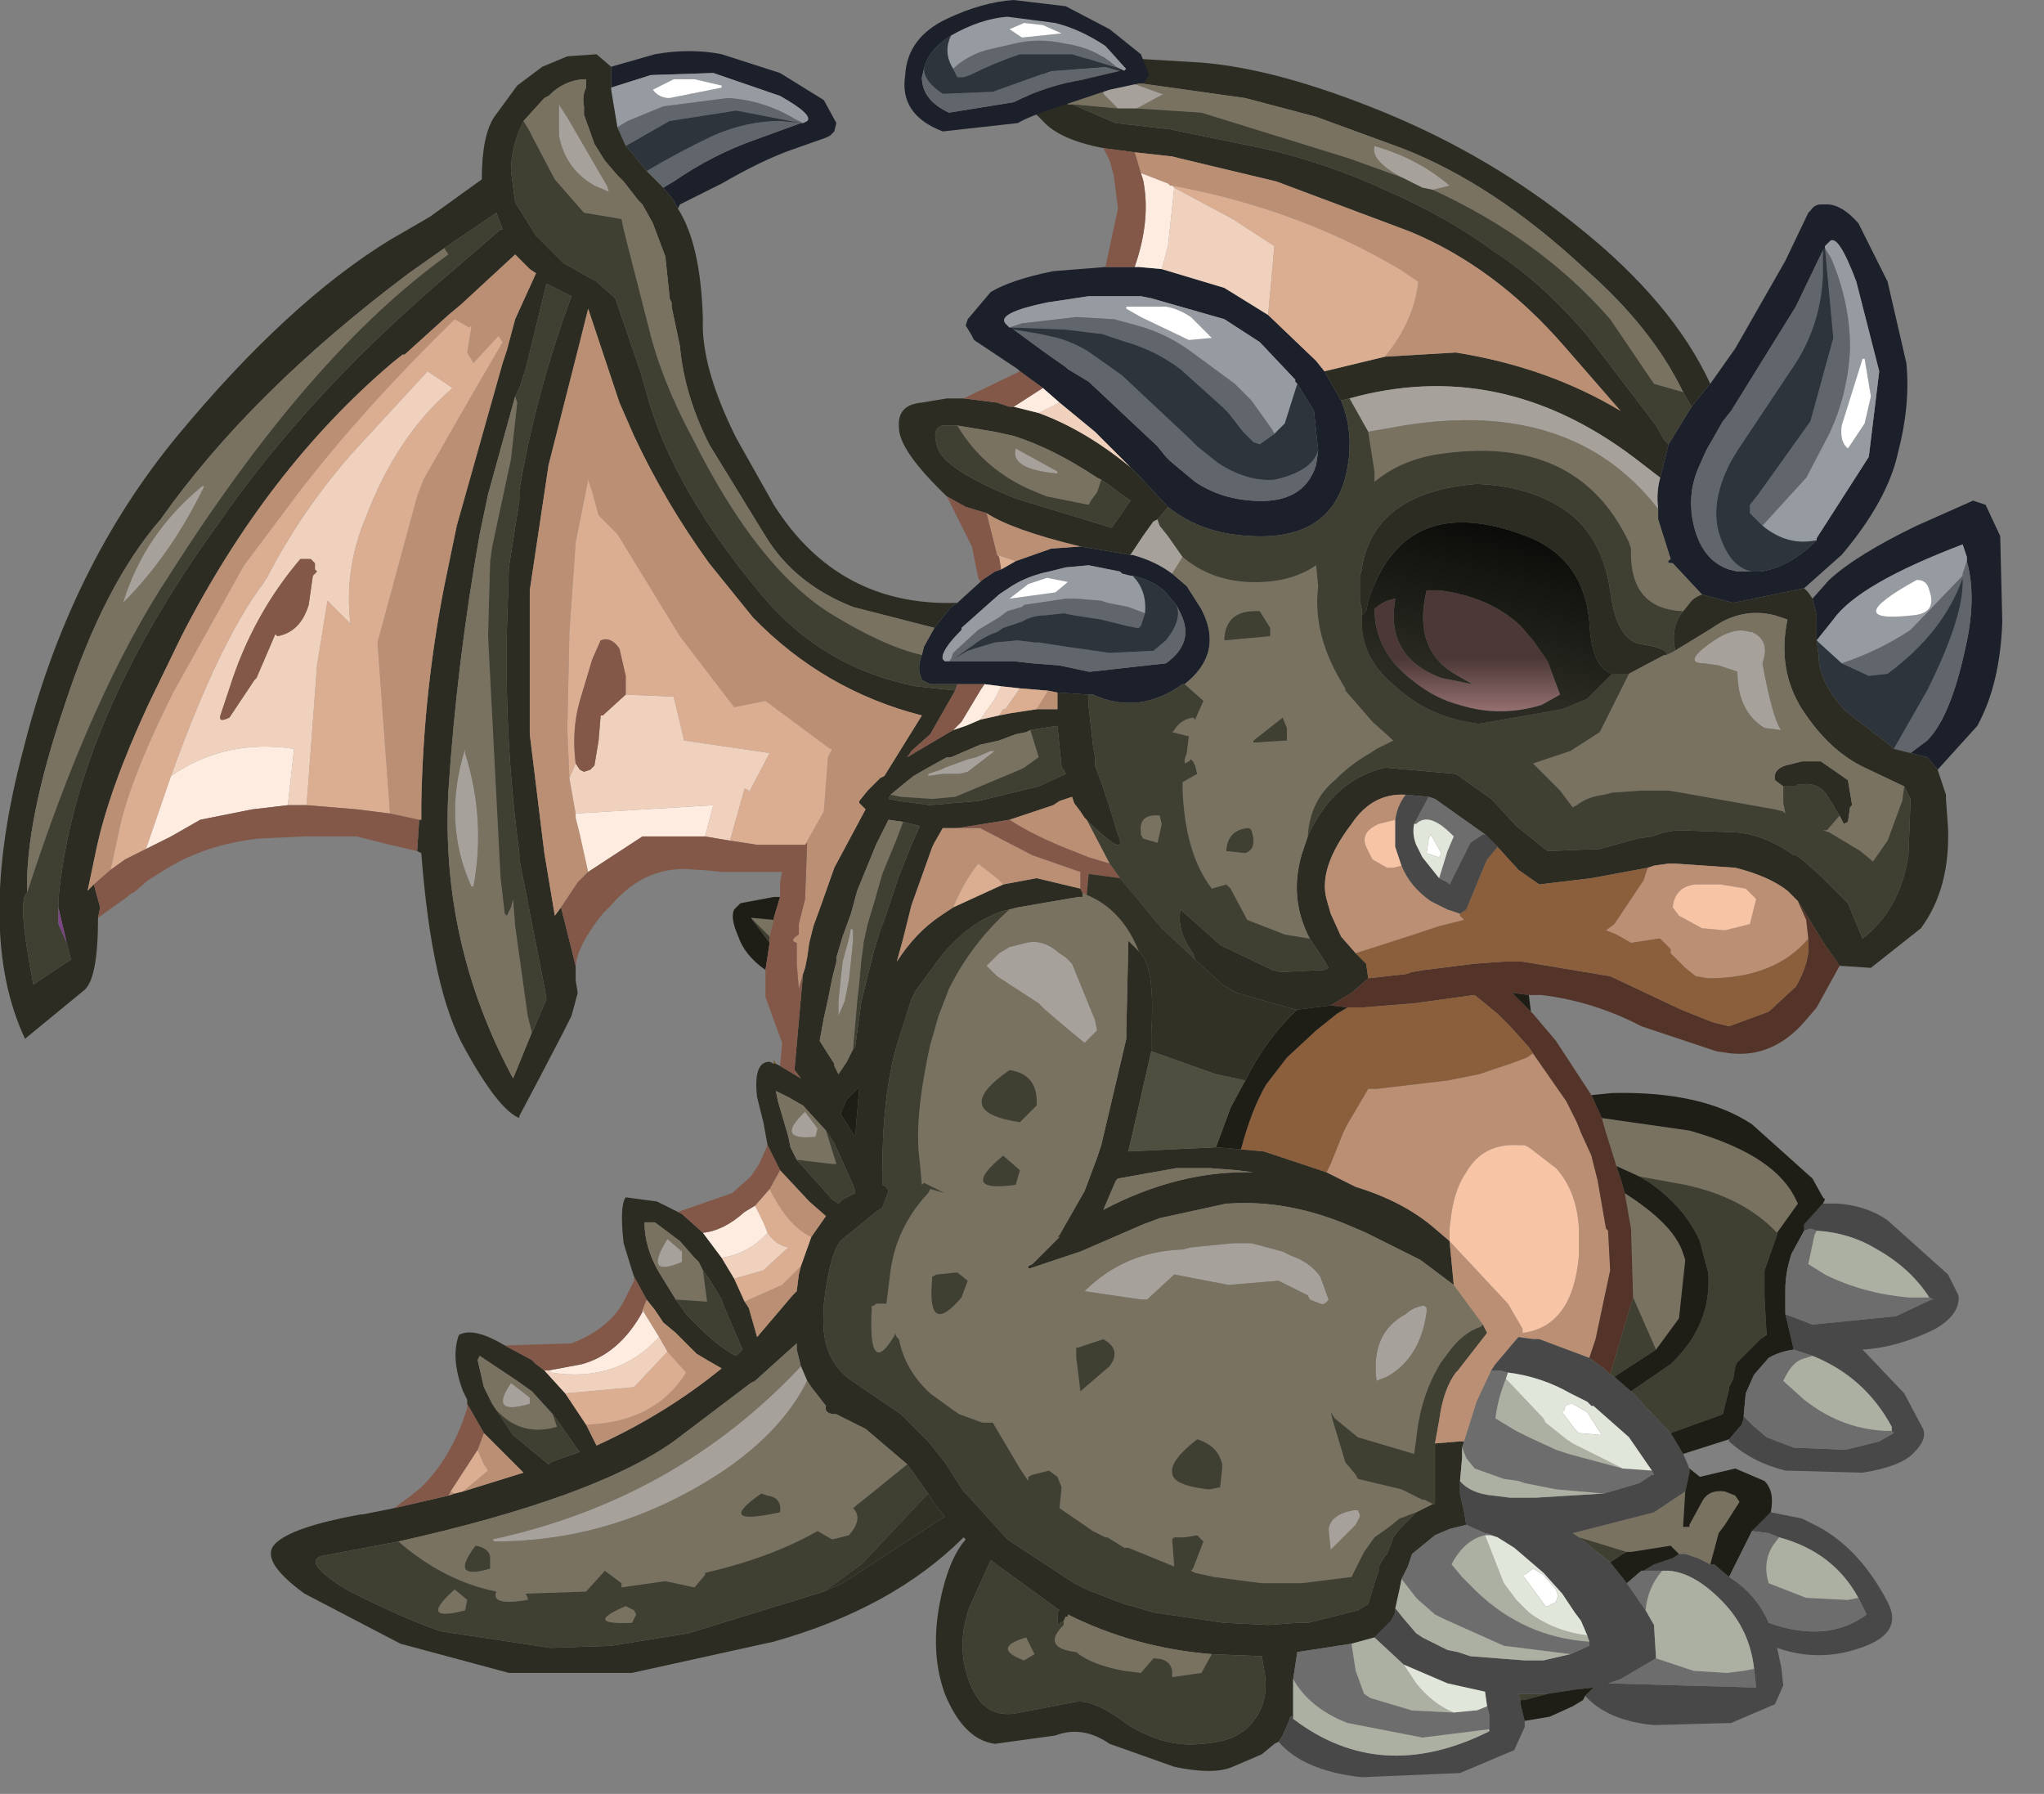 <?xml version="1.0" encoding="utf-8"?>
<svg version="1.1" id="Layer_1"
xmlns="http://www.w3.org/2000/svg"
xmlns:xlink="http://www.w3.org/1999/xlink"
xmlns:author="http://www.sothink.com"
width="49px" height="43px"
xml:space="preserve">
<rect width="100%" height="100%" fill="#808080" stroke="none"/>
<g id="558" transform="matrix(1, 0, 0, 1, 0, -4.35)">
<path style="fill:#1C202A;fill-opacity:1" d="M41.55,18.8L40.8 18.6L40.1 17.85Q39.9 17.85 40.05 17.75L39.75 16.8L39.75 16.55Q39.7 16.15 39.8 15.8L40 15L40.55 14.1L40.75 13.85L41 13.55L41.6 12.7L42.8 10.6L43.35 9.45L43.4 9.4Q43.5 9.25 43.65 9.25L43.8 9.25Q44.15 9.25 44.55 9.7L45.25 11.1L45.7 13.05Q45.8 14.05 45.5 15.2Q45.25 16.35 44.15 17.65L43.25 18.45L41.55 18.8M43.55,19.1L43.45 18.7L43.85 18.25Q44.5 17.65 45.95 16.95L47.3 16.35L47.6 16.45L47.95 17.2L48 19.25Q47.95 20.75 47.4 21.75L46.45 22.8L46.2 22.5L45.8 22.4L46.2 22.1Q46.75 21.55 47.1 19.95Q47.4 18.7 47.15 17.8L47.15 17.7L47.05 17.4Q44.55 18.35 43.95 19.2L43.55 19.7L43.55 19.1M14.65,5.95L15.7 5.65Q16.55 5.5 17.3 5.65L18.7 6.1L19.75 6.75L20.05 7.3L20 7.5L19.9 7.6L19.8 7.65L18.95 7.95Q18.25 8.2 17.3 8.75L16.3 9.25L16.25 9.35L16.15 9.15L15.9 8.85L16.15 8.7Q17.1 8.05 18.1 7.7L19.2 7.3L19.25 7.3L19.35 7.25Q19.5 7.1 18.7 6.65L17.1 6.1L15.6 6.15L14.65 6.45L14.65 5.95M22.35,20.75L22.3 20.75L22.1 20.65L22.05 20.5Q22 20.3 22.1 20.05L22.15 19.85L22.4 19.4L22.8 18.9L22.95 18.8L23.5 18.3L23.55 18.25L23.85 18.05L24 18L24.35 17.8L25.2 17.5L25.9 17.45L27.1 17.65L27.15 17.65Q27.7 17.8 28.1 18.1L28.45 18.4L28.8 18.95Q29.35 20 28.4 20.75L28.35 20.75Q27.3 21.5 26.2 21L26.1 21L25.35 20.95L25.1 20.9L25.05 20.9L24.45 20.85L24 20.8L23.6 20.75L23.3 20.75L22.95 20.75L22.35 20.75M25,13.65L24.45 13.25L24.4 13.2L23.35 12.5L23.3 12.4L23.15 12.15L23.2 12L23.75 11.35Q24.25 11.05 25.25 10.85L26.5 10.75L27.2 10.75L27.3 10.75L27.85 10.8L29.35 11.25L30.4 11.9L31.55 13L31.75 13.25L32.15 13.95Q32.5 14.8 32.25 15.8Q31.85 17.3 30 17.2Q28.8 17.15 28 16.5L27.3 15.75L27.1 15.55L26.25 14.7L25.4 14L25 13.65M43.7,10.35L43.05 11.7L41.5 14.2L41.3 14.45L40.9 15.15L40.7 15.6Q40.5 16.1 40.55 16.6L40.55 16.65Q40.7 17.75 41.45 18L41.65 18.05L42 18.05L42.2 18.05Q42.9 17.95 43.55 17.3L43.55 17.25L44.8 15.3L45.05 13.25L44.5 11.1Q44.05 9.9 43.85 10.15L43.75 10.25L43.75 10.3L43.7 10.35M24.25,12.2L24.3 12.25L25.05 12.8L25.55 13.15L25.6 13.2L26.1 13.5L27.75 15.05L27.95 15.3L28.05 15.4L28.65 15.9Q29.25 16.3 30 16.35Q31.25 16.45 31.55 15.5L31.6 15.15L31.5 14.2L31.1 13.55L31.05 13.5L31.05 13.45L30.2 12.55L29.35 12L27.6 11.5L27.35 11.45L26.95 11.45L26.1 11.45L25.1 11.6Q23.9 11.85 24.1 12.1L24.2 12.2L24.25 12.2M22.8,20.2L23.25 20.2L23.75 20.2L23.9 20.2L24.3 20.2L24.75 20.25L25.4 20.3L26.1 20.45L26.15 20.45L27.95 20.25Q28.65 19.75 28.3 19.05L28.2 18.85L27.9 18.5Q27.6 18.25 27.15 18.15L27.1 18.15L26.9 18.1L26.85 18.05L26.1 17.9L25.55 17.95L25.15 18.05Q24.65 18.15 24.25 18.4L23.95 18.6L23.5 19L23.05 19.4L23.05 19.45Q22.55 19.95 22.6 20.15L22.65 20.2L22.75 20.2L22.8 20.2" />
<path style="fill:#969BA1;fill-opacity:1" d="M42.25,16.95L43.3 15.8L43.85 14.75Q44.3 13.8 44.35 12.7Q44.35 11.6 43.9 10.55L43.75 10.3L43.75 10.25L43.85 10.15Q44.05 9.9 44.5 11.1L45.05 13.25L44.8 15.3L43.55 17.25L43.55 17.3Q42.85 17.45 42.25 16.95M43.6,19.75L43.55 19.7L43.95 19.2Q44.55 18.35 47.05 17.4L47.15 17.7L47.15 17.8L47.05 18.1L47.05 18.15L45.8 19.45Q45.05 19.95 44.15 20.25L43.6 19.75M45.95,18.25Q44.05 19.3 45.85 19.1Q46.45 19.05 46.25 18.5Q46.2 18.25 45.95 18.25M44.65,12.95L44.15 14.55Q44.1 14.95 44.3 15.1L44.7 14.5L44.85 13.85L44.7 12.95L44.65 12.95M30.8,14.5L30.55 14.75L30.5 14.65L30 13.95L29.65 13.6L29.6 13.55L28.65 12.85Q28 12.35 27.25 12.15L26.7 12L26.65 12L25.8 11.95L24.5 12.1L24.2 12.2L24.1 12.1Q23.9 11.85 25.1 11.6L26.1 11.45L26.95 11.45L27.35 11.45L27.6 11.5L29.35 12L30.2 12.55L31.05 13.45L31.05 13.5L31.1 13.55L30.8 14.5M27,11.75L27.35 11.95L28.5 12.5L29.05 12.45L28.55 11.95Q28.25 11.75 27.95 11.7L27.5 11.7L27 11.7L27 11.75M27.45,19.05L27.05 18.9L26.55 18.8L26.4 18.75L25.8 18.7L25.75 18.7L25.55 18.7L24.55 18.85L24.5 18.9L24.15 19L23.95 19.15L23.45 19.45L22.85 20L22.8 20.15L22.75 20.2L22.65 20.2L22.6 20.15Q22.55 19.95 23.05 19.45L23.05 19.4L23.5 19L23.95 18.6L24.25 18.4Q24.65 18.15 25.15 18.05L25.55 17.95L26.1 17.9L26.85 18.05L26.9 18.1L27.1 18.15L27.15 18.15Q27.5 18.5 27.45 19.05M24.65,18.35L24.2 18.7L25.3 18.55L25.6 18.3L25.1 18.2L24.65 18.35M19.05,7.2Q18.3 6.75 17.45 6.7L15.9 6.9L15.05 7.25L14.8 7.4L14.65 6.5L14.65 6.45L15.6 6.15L17.1 6.1L18.7 6.65Q19.5 7.1 19.35 7.25L19.25 7.3L19.05 7.2M17.3,6.4L16.65 6.25L16.15 6.25L15.65 6.5Q15.8 6.7 16.05 6.7L17.3 6.45L17.3 6.4" />
<path style="fill:#61666C;fill-opacity:1" d="M41.95,16.65L41.95 16.45L42.15 16.2L43.4 14.45L43.95 12.45L43.75 10.3L43.9 10.55Q44.35 11.6 44.35 12.7Q44.3 13.8 43.85 14.75L43.3 15.8L42.25 16.95L41.95 16.65M42,18.05L41.65 18.05L41.45 18Q40.7 17.75 40.55 16.65L40.55 16.6Q40.5 16.1 40.7 15.6L40.9 15.15L41.3 14.45L41.5 14.2L43.05 11.7L43.7 10.35L43.7 10.95Q43.65 12.1 43.05 13.05L41.65 15.15L41.5 15.4Q41 16.35 41.2 17.1Q41.45 17.95 42 18.05M45.4,22.3L46.2 20.9Q47.1 19.1 47.05 18.2Q46.6 19.5 45.25 20.5L44.8 20.55L44.15 20.25Q45.05 19.95 45.8 19.45L47.05 18.15L47.05 18.1L47.15 17.8Q47.4 18.7 47.1 19.95Q46.75 21.55 46.2 22.1L45.8 22.4L45.4 22.3M30.2,15L30.05 14.95L30 14.9L29.8 14.7L29.45 14.25L29.3 14.1L28.3 13.2Q27.7 12.75 27 12.55L26.4 12.35L26.35 12.35L25.55 12.25L24.25 12.2L24.2 12.2L24.5 12.1L25.8 11.95L26.65 12L26.7 12L27.25 12.15Q28 12.35 28.65 12.85L29.6 13.55L29.65 13.6L30 13.95L30.5 14.65L30.55 14.75L30.2 15M31.6,15.15L31.55 15.5Q31.25 16.45 30 16.35Q29.25 16.3 28.65 15.9L28.05 15.4L27.95 15.3L27.75 15.05L26.1 13.5L25.6 13.2L25.55 13.15L25.05 12.8L24.3 12.25L24.9 12.35L25.35 12.45Q25.7 12.55 26.05 12.75L26.55 13.1L26.9 13.35L28.5 14.85L28.55 14.9L28.7 15.05L29.2 15.45Q29.9 15.9 30.55 15.85Q31.45 15.65 31.6 15.15M27.35,19.35L27.3 19.4L27.25 19.4L27 19.35L26.4 19.2L25.75 19.1L25.5 19.05L25.05 19.1Q24.75 19.1 24.5 19.25L24.05 19.4L23.9 19.5Q23.6 19.6 23.35 19.8L22.85 20.15L23.2 19.95L23.35 19.9L23.85 19.75L24.4 19.7L24.8 19.75L24.9 19.75L25.55 19.85L26.25 19.95L26.6 20L27.65 19.95L27.95 19.7Q28.35 19.2 28.2 18.85L28.3 19.05Q28.65 19.75 27.95 20.25L26.15 20.45L26.1 20.45L25.4 20.3L24.75 20.25L24.3 20.2L23.9 20.2L23.75 20.2L23.25 20.2L22.8 20.2L22.75 20.2L22.8 20.15L22.85 20L23.45 19.45L23.95 19.15L24.15 19L24.5 18.9L24.55 18.85L25.55 18.7L25.75 18.7L25.8 18.7L26.4 18.75L26.55 18.8L27.05 18.9L27.45 19.05L27.35 19.35M17.65,7L16.05 7.25L15 7.85L14.8 7.4L15.05 7.25L15.9 6.9L17.45 6.7Q18.3 6.75 19.05 7.2L19.25 7.3L19.2 7.3L18.1 7.7Q17.1 8.05 16.15 8.7L15.9 8.85L15.8 8.75L15.5 8.45Q16.35 7.95 17.1 7.6Q17.9 7.25 18.7 7.25L19.2 7.3L17.65 7" />
<path style="fill:#2D343C;fill-opacity:1" d="M41.2,17.1Q41 16.35 41.5 15.4L41.65 15.15L43.05 13.05Q43.65 12.1 43.7 10.95L43.7 10.35L43.75 10.3L43.95 12.45L43.4 14.45L42.15 16.2L41.95 16.45L41.95 16.65L42.25 16.95Q42.85 17.45 43.55 17.3Q42.9 17.95 42.2 18.05L42 18.05Q41.45 17.95 41.2 17.1M45.35,22.25L44.25 21.4Q43.6 20.7 43.6 20.1L43.55 19.7L43.6 19.75L44.15 20.25L44.8 20.55L45.25 20.5Q46.6 19.5 47.05 18.2Q47.1 19.1 46.2 20.9L45.4 22.3L45.35 22.25M30.55,14.75L30.8 14.5L31.1 13.55L31.5 14.2L31.6 15.15Q31.45 15.65 30.55 15.85Q29.9 15.9 29.2 15.45L28.7 15.05L28.55 14.9L28.5 14.85L26.9 13.35L26.55 13.1L26.05 12.75Q25.7 12.55 25.35 12.45L24.9 12.35L24.3 12.25L24.25 12.2L25.55 12.25L26.35 12.35L26.4 12.35L27 12.55Q27.7 12.75 28.3 13.2L29.3 14.1L29.45 14.25L29.8 14.7L30 14.9L30.05 14.95L30.2 15L30.55 14.75M27.45,19.05Q27.5 18.5 27.15 18.15Q27.6 18.25 27.9 18.5L28.2 18.85Q28.35 19.2 27.95 19.7L27.65 19.95L26.6 20L26.25 19.95L25.55 19.85L24.9 19.75L24.8 19.75L24.4 19.7L23.85 19.75L23.35 19.9L23.2 19.95L22.85 20.15L23.35 19.8Q23.6 19.6 23.9 19.5L24.05 19.4L24.5 19.25Q24.75 19.1 25.05 19.1L25.5 19.05L25.75 19.1L26.4 19.2L27 19.35L27.25 19.4L27.3 19.4L27.35 19.35L27.45 19.05M19.2,7.3L18.7 7.25Q17.9 7.25 17.1 7.6Q16.35 7.95 15.5 8.45L15.05 7.9L15 7.85L16.05 7.25L17.65 7L19.2 7.3" />
<path style="fill:#FFFFFF;fill-opacity:1" d="M46.25,18.5Q46.45 19.05 45.85 19.1Q44.05 19.3 45.95 18.25Q46.2 18.25 46.25 18.5M44.7,12.95L44.85 13.85L44.7 14.5L44.3 15.1Q44.1 14.95 44.15 14.55L44.65 12.95L44.7 12.95M27,11.7L27.5 11.7L27.95 11.7Q28.25 11.75 28.55 11.95L29.05 12.45L28.5 12.5L27.35 11.95L27 11.75L27 11.7M25.1,18.2L25.6 18.3L25.3 18.55L24.2 18.7L24.65 18.35L25.1 18.2M34.3,24.35L34.55 24.8L34.5 24.9L34.2 24.8L34.25 24.45L34.3 24.35M17.3,6.45L16.05 6.7Q15.8 6.7 15.65 6.5L16.15 6.25L16.65 6.25L17.3 6.4L17.3 6.45M38.4,38.75L37.85 38.7L37.75 38.6L37.45 38.2L37.5 38.15Q37.5 38 37.7 38L38.05 38.2L38.4 38.75M36.55,42.1L36.75 41.95L37 42.1L37.3 42.45L37.35 42.6L37.3 42.75L37.1 42.85L37.05 42.85L36.5 42.1L36.55 42.1" />
<path style="fill:#2C2C22;fill-opacity:1" d="M40.35,13.75Q39.6 12.2 38 10.8Q35.8 8.75 33.6 7.9L31.55 7.15L29.85 6.7L27 6.3L26.9 6.3L26.7 6.3L26.3 6.25L25.9 6.25Q25.6 6.3 25.45 6.45Q25.3 6.6 25.6 6.85L25.7 6.85L26.75 7.3L28.05 7.45L30.25 7.9Q31.8 8.25 33.2 8.9Q34.7 9.55 35.85 10.4Q37 11.15 38.1 12.45L39.7 14.55L39.9 14.9L40 15L39.8 15.8L39.15 15.3Q35.95 12.9 32.35 13.9L32.15 13.95L31.75 13.25L33.2 12.9L34.9 12.8Q37.1 13.15 38.85 14.2L37.5 12.65Q35.85 10.75 33.8 9.9L30.6 8.7L28.3 8.15L28.1 8.1L27.2 8L26.45 7.9Q25.4 7.7 25 7.25L24.8 7.05L24.6 6.6L25.1 6L26.25 5.7L28.8 5.85Q30.65 6 33.2 7.05Q35.75 8.1 37.85 9.8Q40.1 11.6 41 13.55L40.75 13.85L40.55 14.1L40.35 13.75M40.15,19.9Q40.05 19.35 40.35 19L40.55 18.75Q40.65 18.65 40.8 18.6L41.55 18.8L43.25 18.45L43.35 18.55L43.45 18.7L43.55 19.1L43.55 19.7L43.6 20.1Q43.6 20.7 44.25 21.4L45.35 22.25L45.4 22.3L45.8 22.4L46.2 22.5L46.45 22.8L46.65 23.4L46.65 23.5L46.7 24.2Q46.75 25.65 46.05 26.6L44.85 27.55L44.1 27.5L43.75 27L43.1 25.95L43.05 25.9L42.85 25.7Q42.4 25.35 41.6 25.15L40.15 25.05L40 25.05L39.65 25.1L39.5 25.15L38.15 25.4L36.9 25.55L36.4 25.2L35.9 24.65L35.6 24.35L34.4 23.5L34.25 23.45L33.7 23.4Q32.9 23.35 32.4 24.1Q31.6 25.15 31.8 25.9L31.9 26.25L32.15 26.8L32.5 27.2L32.75 27.45L32.8 27.8L32.4 28.15L31.9 28.45L31.1 28.55L31.05 28.55L29.65 28.15L29.3 27.95L28.65 27.35L28.6 27.2Q28.2 26.65 28.3 26.15L29.25 27L30.5 27.6L30.7 27.65L31.75 27.6L31.85 27.55L31.7 27.3L31.4 26.85Q30.9 25.9 31.2 24.85L31.35 24.4Q31.95 23.05 33.2 22.75L34.9 22.9L35.75 23.5L36.35 24.15L37.1 24.75L38.35 24.7L39.25 24.45L39.6 24.4L39.9 24.3L40.2 24.25L41.6 24.3Q42.3 24.35 43 24.85L43.05 24.85L43.2 24.95L43.65 25.35L43.85 25.55L43.95 25.65L44.3 26L44.65 26.85Q45.55 26.15 45.75 24.85L45.8 23.55L45.8 23.5L45.65 23.2L44.7 22.75Q43.85 22.35 43.2 21.35Q42.6 20.4 42.85 19.2L42.55 19.1Q41.75 18.9 41.05 19.4L40.15 19.95L40.15 19.9M10.05,24L10.1 24L10.1 23.8L10.1 23.6Q10.15 20.95 10.65 18.4L10.95 16.95L12.05 13.05L12.15 12.75L12.35 12L12.85 10.9L12.7 10.8L12.35 10.45L11.05 11.65L10.75 11.9L9.7 12.85L9.65 12.85L9.4 13.05Q6.4 15.6 4.35 19.6L3.55 21.25Q2.6 23.3 2.3 24.75L2.1 25.7L2.25 25.55L2.4 26.1L2.35 26.35Q2.35 27.85 2 28.1L0.6 29.25Q-0.6 26.7 0.55 22.35Q1.65 17.95 4.25 14.8Q6.9 11.6 9.35 10.1L10.3 9.55L11.55 8.65Q11.55 7.6 11.85 7.15L12.4 6.4L13 5.95L13.6 5.7L14.3 5.65L14.65 5.95L14.65 6.45L14.65 6.5L14.8 7.4L15 7.85L15.05 7.9L15.5 8.45L15.8 8.75L15.9 8.85L16.15 9.15L16.25 9.35Q16.8 10.2 16.85 12Q16.8 13.15 17.65 14.85L18.55 16.45Q20.1 18.9 22.95 18.8L22.8 18.9L22.4 19.4L20.45 18.9Q19.05 18.35 18.35 17.2L17 15Q16.4 13.8 16.3 12.65L16.1 11.7L16.1 11.6L16.05 11.5L16.05 11.45L15.95 10.5L15.65 9.7L15.4 9.25L15.3 9.15L14.95 8.7L14.8 8.55L14.5 8.2L14.25 7.8L14 7.1L14 7.05L14 6.9Q13.95 6.65 14.05 6.45L14.05 6.3L14.05 6.25Q13.55 6.25 13.15 6.65L13.05 6.7L12.55 7.25Q12.25 7.85 12.25 8.45L12.35 9.2L12.85 10L13.5 10.65L14.3 11.1L14.75 11.5L15.35 13.25L15.55 13.95Q16.2 16.15 18.25 18.6Q19.7 20.35 21.95 20.8L22.9 20.9L22.3 21.95L21.85 22.35L21.75 22.5L22 22.35L22.85 21.85L23.15 21.75L23.5 21.6L23.95 21.5L24.2 21.45L24.85 21.35L25.35 21.35L25.35 21L25.35 20.95L26.1 21L26.1 21.3L26.2 22.2L26.25 22.5L26.25 22.7L26.4 23.1L26.6 23.7L26.8 24.35Q27.05 24.95 26.2 24.15L26.05 24L26 23.95L25.9 23.8L25.75 23.6L25.7 23.45L25.4 23.55L25.25 23.65L24.2 24L22.95 24.2L22.6 24.2L22.4 24.55L22.35 24.65L21.85 26.05L21.65 26.85L21.5 27.4Q21.95 26.7 22.55 26.3L22.85 26.1L24.05 25.55L24.85 25.4L25.9 25.65L25.95 25.75L25.95 25.85L25.85 25.85L24.4 26.1L24.2 26.15L24 26.2Q23.15 26.5 22.5 27.35L21.95 28.1L21.85 28.3L21.5 29.4Q21.15 30.6 21.15 32.5L21.15 32.75L21.25 32.8L21.3 32.9L21.15 33.3L21 33.4L20.2 34.05Q19.9 34.3 19.75 35.6L19.75 35.75Q19.65 36.85 20.35 37.4L21.6 38.25L22.25 38.9L22.65 39.4L23.1 40.1L23.2 40.2L24.15 41.25L25.75 42.3L26.05 42.45L26.95 42.8L27.15 42.85L27.65 43L29.35 43.25L30.4 43.3L31.1 43.25L31.35 43.25L32.55 42.95L32.8 42.8L32.95 42.3L33.05 42L33.05 41.9L33.2 41.65L33.25 41.6L33.35 41.35L33.4 41.2L33.55 41L33.9 40.65L33.95 40.6L34.15 40.5L34.35 40.4L34.4 40.4L34.4 40L34.4 39.4L34.4 39.25L34.4 38.95L35 38.9L35.1 38.9L35.05 39.05L35.05 39.3L35 39.85L35 40.1L35 40.15L35.1 40.6L35.15 40.9L34.75 41L34.4 41.15L33.85 41.6L33.75 41.9L33.6 42.2L33.55 42.45L33.45 42.9L33.45 43L33.35 43.2L33.2 43.35L32.95 43.6L32.4 43.75L31.1 43.95L31 44.6L31 44.9L31 45.55Q30.95 45.4 30.9 45.6L30.75 45.95L30.65 46.1L30.55 46.15L30.25 46.4L29.55 46.7Q29.1 46.9 28.15 46.7L26.6 46.15Q25.95 45.7 25.3 45.95L23.85 46.15Q23.1 46.05 22.65 44.95Q22.25 43.85 22.6 42.45Q22.8 41.65 23.15 41.25L23.1 41.2Q21.4 42.9 18.55 43.7L15.15 44.45L12.2 44.45L9.6 43.75L7.3 42.55Q6.2 41.75 6.6 41.35Q7 40.95 8.65 40.65L8.7 40.65L9.45 40.5L10.75 40.2L10.9 40.15L11.1 40.1L12.55 39.65L11.6 38.7L11.2 38L11.2 37.9L11.1 37.7Q10.8 36.9 11 36.35Q11.35 36.15 12.1 36.6L12.75 36.95L12.85 37.05L13.05 37.2L13.55 37.75L14.05 38.5L14.3 39Q15.95 38.25 17.3 37.15L16.95 36.95L16.7 36.8L16.2 36.3L15.9 36.05L15.7 35.75L15.5 35.5L15.2 34.95L15.15 34.8L14.95 34.15Q14.85 33.25 15 33.05L15.75 33.15L16.25 33.4L16.35 33.45L16.85 33.9L17.15 34.3L17.3 34.5L17.6 35L17.85 35.55L17.95 35.7L18.15 36.4L19 35.4L19.1 35.3L19.15 34.9L19.2 34.7L19.45 34L19.8 33.5L19.4 33.15L18.7 32.4L18.5 32L18.4 31.8L18.3 31.25L18.15 30.65Q18.05 29.8 18.45 29.8L18.55 29.85L18.6 29.85L18.7 29.9L19.2 30.2L19.05 30L19.05 29.95L19.25 27.7L19.3 27.55L19.35 27.3L19.4 26.95L19.5 26.55L19.7 26L20 25.15L20.75 23.75L20.6 23.6L20.6 23.55L20.8 23.3L21.05 23.05L21.1 23L21.2 22.95L22.1 21.5Q19.75 20.9 18.05 19.15L17 17.85Q15.95 16.4 15.2 14.8L14.85 14L14.1 11.75L13.9 12.55L13.15 15.5L12.7 18.5L12.7 21.95L13 24.4L13.05 24.8L13.3 26.3L13.45 26.1L13.8 27.5L13.8 27.6L13.8 27.85L13.85 28.15L13.7 28.7L13.5 29.1L12.9 30.25L12.45 31.1L12.45 31.15Q11.95 30.95 11.15 29.5Q10.35 28.1 10.1 24.8L10 24.75L10.05 24M23.65,16.65L23.15 16.5L22.7 16.25Q21.55 15.15 21.55 14.6Q21.5 14.05 22.1 14L22.7 13.9L23.05 13.9L23.1 13.9L23.9 14L24.2 14.1L24.3 14.1L24.9 14.25Q26 14.65 27.1 15.55L27.3 15.75L28 16.5L27.75 16.8L27.65 16.85L27.4 17.2L27.1 17.65L25.9 17.45Q24.25 17.05 23.65 16.65M44,23.75L43.95 23.65L43.85 23.5Q43.65 23.1 43.2 23.15L43.1 23.15L43.05 23.2L42.75 23.2L42.55 23.05Q42.5 22.8 42.8 22.7L43 22.65L43.2 22.6L43.65 22.6L44.3 23.05L44.4 23.65L44.35 23.7L44.3 24.05L44.2 24.1L44.1 23.9L44 23.75M26.3,15.8Q25.25 15.1 24.3 14.8L23.85 14.7L22.95 14.55L22.6 14.55Q22.3 14.6 22.5 15.15Q22.75 15.65 24.35 16.3L26.65 17L27 16.5L27.1 16.35L26.75 16.1L26.55 15.95L26.4 15.85L26.3 15.8M21.3,23.5L21.55 23.55L22.3 23.65L22.85 23.6L23.45 23.55L24.9 23.2L25.55 22.9L25.5 22.8L25.45 22.75L25.35 21.75L25 21.8L24.7 21.85L24.6 21.9L24.35 21.95L23.95 22.1L23.5 22.2L22.8 22.5L22.7 22.5L22.25 22.75L21.9 22.95L21.65 23.15L21.35 23.4L21.3 23.5M20.5,29.45L20.65 28.35L20.75 27.95L20.95 27.15L21.1 26.65L21.2 26.4L21.45 25.65L21.55 25.35L21.85 24.6L22.05 24.15L21.65 24.05L21.3 24L21 24.6L20.55 25.7L20.4 26.25L20.2 26.8L20.05 27.3L20.05 27.4L19.95 27.8L19.85 28.3L19.75 28.75L19.65 29.3L20 29.85L20 29.9L20.1 30.1L20.3 29.8L20.45 29.5L20.5 29.45M38.1,19.25Q37.95 17.65 36.45 17.15Q33.65 16.15 32.8 18.75L32.75 19L32.65 19.1L32.65 19L32.6 18.75L32.6 18.5L32.6 18.15L32.65 18L32.65 17.95Q32.95 16.15 35.4 15.95Q36.7 16 37.55 16.6Q38.4 17.2 38.6 18.5Q38.75 19.75 39.4 19.8Q40 19.9 39.95 20.05L39.9 20.05L39.05 20.5L38.65 20.5Q38.15 20.35 38.1 19.25M9.8,10.9Q6 13.75 3.85 16.8Q2.5 18.35 1.55 21.25Q0.6 24.05 0.65 25.75Q0.4 25.9 0.8 27.95L1.7 27.35L1.6 26.95L1.4 26.1L1.4 26L1.4 25.9Q1.8 21.65 5.2 16.95Q7.3 13.9 10.55 11.1L10.9 10.8L12 9.85L12.05 9.85L11.9 9.45L10.65 10.3L9.8 10.9M11.7,16.2L11.5 17.15Q10.95 20.25 10.75 23.3Q10.55 26.95 12.3 30.2L12.75 29.1L12.8 29L13.1 28.3L13.05 28L12.45 24.95L12.45 24.8Q12.1 22.2 12.15 19.5L12.2 17.95L12.45 16.35L12.45 16.1Q12.85 13.75 13.7 11.45L13.1 11.15L12.6 13.2L12.45 13.65L12.35 13.85L11.7 16.2M19.95,33.1L20.1 33.2L20.2 33.1L20.5 32.95L20.5 32.9L20.45 32.75L20 31.75L19.8 31.45L19.25 30.85L18.9 30.65L18.6 30.5L18.65 30.75L18.9 31.6L18.95 31.85L19.1 32.15L19.95 33.1M12.3,38.75L13.15 39.45L13.2 39.4L13.9 39.15L13.85 39.1L13.4 38.45L13.25 38.25L12.75 37.7L12.4 37.45L11.95 37.15L11.5 36.85L11.45 36.95L11.6 37.6L11.8 38L11.9 38.15L12.3 38.75M16.45,35.85Q17.2 36.65 17.65 36.85L17.8 36.7L17.35 35.65L17.3 35.5L17 35L16.85 34.8L16.75 34.6L16.65 34.5L16.3 34.1L15.7 33.65L15.45 33.65Q15.45 34.25 15.8 34.85L16.2 35.5L16.45 35.85M7.7,41.65Q7.25 41.8 8.3 42.45Q9.45 43.05 10.55 43.45L13.2 43.85L14.65 43.8L16.5 43.5L19.75 42.5L20.2 42.3L22.65 40.7L22.4 40.4L22.25 40.15L21.75 39.45L20.75 38.6L20.05 38.25Q19.75 38.25 19.8 38.05L19.45 37.6L19.35 37.45L19.2 37.1L19.1 36.7L19.1 36.55L18.1 37.45L18 37.5L16.15 38.9Q14.25 40.25 9.55 41.3L7.7 41.65M29.75,31.9L30.3 31.95L31.8 32.45L32.5 32.8Q33.65 33.15 34.4 33.8L34.75 34.1L34.85 35.15L34.05 34.55L32.75 33.9L32.4 33.75Q30.9 33.1 29.45 33.2L29.4 33.2L27.8 33.55L27.4 33.7L25.9 34.35L24.7 34.75L24.65 34.75L24.65 34.7L24.75 34.65L25 34.4L25.4 34L25.35 34L25.4 33.95L26 32.9L26.3 32.1L26.4 31.8L27 29.25L27 29.1L27.05 26.9L27.3 27.15Q27.7 27.5 27.6 29.1L27.6 29.55L27.05 31.95L29.15 31.85L29.75 31.9M20.3,30.7L20.15 31.05L20.5 31.6L20.6 30.4L20.5 30.5L20.3 30.7M29.65,32.4L29 32.35L28.2 32.35L26.8 32.6L26.75 32.65L26.45 33.35Q28.25 32.4 30.05 32.45L29.65 32.4M29.05,44Q27.2 43.85 25.6 43.05L25.6 43.1L25.55 43.1L25.5 43.2L25.35 43.3L25.35 43L25.4 42.95L23.75 41.75L23.25 42.85Q22.9 43.8 23.25 44.7Q23.6 45.6 24.45 45.4L25.75 45.15Q26.2 45.05 27.05 45.7Q27.95 46.25 28.8 46.15Q29.7 46.1 30.05 45.6Q30.45 45.1 30.3 44.35L30.25 44.05L29.05 44" />
<path style="fill:#A6A19B;fill-opacity:1" d="M33.65,14.55L32.8 14.7L32.35 13.9Q35.95 12.9 39.15 15.3L39.8 15.8Q39.7 16.15 39.75 16.55Q37.7 13.9 33.65 14.55M42,19.5Q42.45 19.7 42.25 20.25Q42.5 21.6 42.7 21.85L42.3 21.8Q41.65 21.4 41.65 20.45L41.2 20.3L40.85 20.25Q40.35 20.25 40.95 19.8Q41.55 19.35 41.95 19.5L42 19.5M34.1,8.85L33.6 8.6Q32.85 8.2 32.95 7.85Q34 8.15 34.75 8.8L34.35 8.9L34.1 8.85M26.8,6.95L26.45 6.6L26.45 6.5Q26.45 6.3 26.7 6.3L26.9 6.3L27 6.3L27.3 6.4L27.85 6.6L27.9 6.6L27.25 6.95L26.8 6.95M28.1,18.1Q27.7 17.8 27.15 17.65L27.1 17.65L27.4 17.2L27.65 16.85L27.75 16.8L27.8 16.95L28 17.2L28.35 17.7L28.1 18.1M25.35,15.7Q24.2 15.6 24.35 15.1L25.35 15.65L25.35 15.7M22.25,22.9L22.55 22.8L22.65 22.75L23.2 22.55L23.4 22.5L23.75 22.35L23.85 22.35L23.2 22.85L23 22.9L22.6 22.9L22.25 22.95L22.25 22.9M13.65,7.25L14.55 8.8L14.6 8.95L14.25 8.8Q13.55 8.4 13.4 7.6L13.4 6.85L13.65 7.25M4.9,16Q4.1 17.65 2.95 18.8Q3.45 17.15 4.85 16L4.9 16M11.15,22.4Q11.65 24 11.35 25.6L11.3 25.6Q10.6 24.05 11.15 22.3L11.15 22.4M20.1,28.65L20.1 28.35L20.15 27.85L20.2 27.4L20.35 26.85L20.4 26.6L20.45 26.65L20.45 26.9L20.4 27.4L20.35 27.85L20.25 28.35L20.1 28.7L20.1 28.65M19.6,31.4L19.55 31.6Q18.55 31.7 19.3 31L19.6 31.4M16.35,34.6Q15.4 35 16 34.05L16.35 34.35L16.35 34.6M17.35,39.6Q14.8 41.3 11.85 41.3L11.8 41.25Q16.2 40.3 19.2 37.1L19.35 37.45Q18.75 38.65 17.35 39.6M12.7,38Q11.7 38.3 12.25 37.5L12.7 37.85L12.7 38M31.4,35.5L31.35 35.4L30.65 35.05L29.45 35.15L28.15 34.9L27.5 35.5L27.35 35.5L26 35.3Q26.95 34.35 28.35 34.3L28.55 34.25L29.55 34.15L30 34.15L30.75 34.35L30.95 34.45Q31.4 34.6 31.65 34.95L31.85 35.5Q31.75 35.65 31.65 35.6L31.4 35.5M34.1,35.65L34.15 35.65L34.2 35.7L34.2 35.8Q34.05 36.9 33.25 37.35L33 37.45Q32.85 36.3 33.7 35.85Q33.85 35.7 34.1 35.65M25.7,27.45L26.25 28.8L26.3 29.05L26 29.35L25.4 28.85L25.05 28.55L24.9 28.4L23.9 27.75L23.85 27.7L23.65 27.5L23.95 27.2L24.2 27.05L24.6 26.95Q25 26.85 25.4 27.2L25.55 27.3L25.7 27.45M32.6,40.7L32.5 40.9L31.9 41.5L31.85 41Q31.9 40.65 32.45 40.55L32.55 40.55L32.6 40.65L32.6 40.7" />
<path style="fill:#797261;fill-opacity:1" d="M39.75,16.55L39.75 16.8L40.05 17.75Q39.9 17.85 40.1 17.85L40.8 18.6Q40.65 18.65 40.55 18.75L40.35 19Q39.05 18.95 39.1 17.5L39.05 17.35Q37.8 14.7 34.4 15.25Q33.55 15.4 32.95 15.9L32.95 15.65L32.8 14.7L33.65 14.55Q37.7 13.9 39.75 16.55M41.95,19.5Q41.55 19.35 40.95 19.8Q40.35 20.25 40.85 20.25L41.2 20.3L41.65 20.45Q41.65 21.4 42.3 21.8L42.7 21.85Q42.5 21.6 42.25 20.25Q42.45 19.7 42 19.5L41.95 19.5M39.9,20.05L39.95 20.05L40.15 19.95L41.05 19.4Q41.75 18.9 42.55 19.1L42.85 19.2Q42.6 20.4 43.2 21.35Q43.85 22.35 44.7 22.75L45.65 23.2L45.6 23.55L45.25 24.5L44.9 25L44.6 24.75L43.85 24.3L43.7 24.25L43.8 24.25L44.1 23.9L44.2 24.1L44.3 24.05L44.35 23.7L44.4 23.65L44.3 23.05L43.65 22.6L43.2 22.6L43 22.65L42.8 22.7Q42.5 22.8 42.55 23.05L42.75 23.2L42.75 23.6L42.8 23.85L42.75 23.8L42.55 23.75L40.3 23.35L40 23.3L39.35 23.3L38.65 23.35L38.45 23.4Q38.05 23.45 37.8 23.65L37.7 23.7L37.4 23.3L37.1 23L37 22.9L36.75 22.65L37.65 22.35L38.35 21.9L39.05 20.5L39.9 20.05M30.8,26.75L29.9 26.4L29.5 25.65L29.4 25.55L29.05 25.65Q28.4 24.8 28.35 23.25L28.35 23.1L28.7 22.9L28.65 22.7L28.6 22.6L28.55 22.55L28.5 22.6L28.4 22.65L28.4 22.55L28.45 22.4L28.5 22L28.1 21.9L28.15 21.85Q28.3 21.6 28.6 21.55L28.65 21.6L28.85 21.15L28.4 20.75Q29.35 20 28.8 18.95L28.45 18.4L28.1 18.1L28.35 17.7Q29 18.25 29.9 18.3Q30.9 18.35 31.55 17.9L31.6 18.4Q31.45 19.6 32.25 20.85L32.25 20.9L32.9 21.65L33.4 22.1L33 22.3L32.85 22.4Q32.4 22.65 32 23.05Q31.4 23.55 31.35 24.4L31.2 24.85Q30.9 25.9 31.4 26.85L30.8 26.75M38.75,32.3L38.5 31.5L38.4 31.15L40.5 31.45Q42.45 32 43 33L43.1 33.2L42.6 33.9Q41.8 33.05 40.4 32.75L39.3 32.55L38.75 32.3M37.85,41.2L37.7 41.1L39.65 40.6L40.4 40.1L40.35 40.9L40.35 40.95L40.5 40.95L40.5 40.9L40.8 40.35Q40.95 40.05 41.35 40.1L41.6 40.2L41.7 40.35L41.35 40.9L41.2 41.1L41 41.85L40.7 41.7L40.4 41.6L40.25 41.6L40.05 41.4L39.1 41.55L39 41.55L37.85 41.2M32.35,8.15L28.8 7.05L27.25 6.95L27.9 6.6L27.85 6.6L27.3 6.4L27 6.3L29.85 6.7L31.55 7.15L33.6 7.9Q35.8 8.75 38 10.8Q39.6 12.2 40.35 13.75L39.65 13.55L38.6 12Q36.95 10.1 34.35 8.9L34.75 8.8Q34 8.15 32.95 7.85Q32.85 8.2 33.6 8.6L32.35 8.15M25.7,6.85L25.6 6.85Q25.3 6.6 25.45 6.45Q25.6 6.3 25.9 6.25L26.3 6.25L26.7 6.3Q26.45 6.3 26.45 6.5L26.45 6.6L26.8 6.95L25.7 6.85M22.95,14.55L23.85 14.7L24.3 14.8Q25.25 15.1 26.3 15.8L26.4 15.85L26.3 16.15L26.15 16.35L26.1 16.45L25.1 16.25L24.85 16.15Q23.6 15.65 22.95 14.55M25.35,15.65L24.35 15.1Q24.2 15.6 25.35 15.7L25.35 15.65M19.9,19.05Q18.15 17.95 16.6 14.85Q15.85 13.45 15.55 12.2L14.95 9.85L14.9 9.6L14 9.45L13.3 8.65L12.8 7.7L12.7 7.5L12.55 7.25L13.05 6.7L13.15 6.65Q13.55 6.25 14.05 6.25L14.05 6.3L14.05 6.45Q13.95 6.65 14 6.9L14 7.05L14 7.1L14.25 7.8L14.5 8.2L14.8 8.55L14.95 8.7L15.3 9.15L15.4 9.25L15.65 9.7L15.95 10.5L16.05 11.45L16.05 11.5L16.1 11.6L16.1 11.7L16.3 12.65Q16.4 13.8 17 15L18.35 17.2Q19.05 18.35 20.45 18.9L22.4 19.4L22.15 19.85L22.1 20.05Q21.2 19.85 19.9 19.05M24.9,22.5L24.55 22.75L24.45 22.8L22.9 23.45L22.35 23.5L21.6 23.45L21.35 23.4L21.65 23.15L21.9 22.95L22.25 22.75L22.7 22.5L22.8 22.5L23.5 22.2L23.95 22.1L24.35 21.95L24.6 21.9L24.7 21.85L24.9 22.5M22.25,22.95L22.6 22.9L23 22.9L23.2 22.85L23.85 22.35L23.75 22.35L23.4 22.5L23.2 22.55L22.65 22.75L22.55 22.8L22.25 22.9L22.25 22.95M21.5,24.45L21.15 25.3L20.95 26L20.8 26.5L20.7 26.95L20.7 27L20.65 27.35L20.6 27.9L20.55 28.35L20.45 29.5L20.3 29.8L20.1 30.1L20 29.9L20 29.85L19.65 29.3L19.75 28.75L19.85 28.3L19.95 27.8L20.05 27.4L20.05 27.3L20.2 26.8L20.4 26.25L20.55 25.7L21 24.6L21.3 24L21.65 24.05L21.5 24.45M34.15,40.5L33.95 40.6L33.55 40.75L33.3 40.95L32.95 41.2L32.7 41.55L32.4 42.15L31.2 42.3L31.05 42.3L30.25 42.3L29.1 42.15L28.65 42.05L28.55 42L28.6 41.95L28.85 41.3L28.7 41.15L28.4 41.2L28.15 41.2L28.1 41.25L28.15 41.9L27.05 41.45L26.95 41.45L26.55 41.2L26.5 41.2L26.2 41.05L25.4 40.5L25.45 40L25.35 39.75L25.15 39.6L24.75 39.7L24.65 39.75L24.65 39.85L24.45 39.55L23.8 38.45L23.65 38.45L23.55 38.45L23 38.25L22.85 38.15L22.3 37.75Q21.7 37.2 21.55 36.45L21.5 36.4L21.45 36.3L21.45 36.35Q20.8 37.45 20.9 35.65L20.95 35.65L21 35.6L21.25 35.6L21.35 34.8Q21.5 33.75 22.25 32.95L22.3 32.85L22.65 32.95L22.15 32.7L22.1 32.75L22.05 32.2Q21.9 31.2 22.3 29.4L22.5 28.7L22.75 28.05Q23.3 26.95 24.2 26.15L24.4 26.1L25.85 25.85L25.95 25.85L25.95 25.75L26.05 25.8Q26.9 26.15 27.3 27.15L27.05 26.9L27 29.1L27 29.25L26.4 31.8L26.3 32.1L26 32.9L25.4 33.95L25.35 34L25.4 34L25 34.4L24.75 34.65L24.65 34.7L24.65 34.75L24.7 34.75L25.9 34.35L27.4 33.7L27.8 33.55L29.4 33.2L29.45 33.2Q30.9 33.1 32.4 33.75L32.75 33.9L34.05 34.55L34.85 35.15L35.55 36.1L35.5 36.15Q35.05 36.3 34.7 36.8L34.55 37Q34.05 37.8 33.95 38.85L33.9 39.2L32.55 38.8L32 38.35L31.9 38.2L31.95 38.4L32.25 39.4L32.5 39.7L32.55 39.8L33.6 40.05L34.1 40.3L34.15 40.3L34.35 40.4L34.15 40.5M29.35,19.7L30.45 19.6L30.45 19.4L30.2 19Q29.4 18.95 29.35 19.65L29.35 19.7M27.4,24.45L27.35 24.35L27.35 24.3Q27.3 23.85 27.8 23.9L27.85 24.1L27.75 24.55L27.4 24.45M30.05,22.15L30.85 22.1L30.85 21.8L30.75 21.55L30.05 22.1L30.05 22.15M29.9,24.2Q29.45 24.25 29.4 24.7L29.4 24.75L29.85 24.8Q30.15 24.7 30 24.25L29.95 24.2L29.9 24.2M13.4,6.85L13.4 7.6Q13.55 8.4 14.25 8.8L14.6 8.95L14.55 8.8L13.65 7.25L13.4 6.85M0.65,25.75Q0.6 24.05 1.55 21.25Q2.5 18.35 3.85 16.8Q6 13.75 9.8 10.9L10.65 10.3L10.75 10.45Q7.45 12.8 4.05 18.15Q2.2 20.95 0.65 25.75M12.75,29.1L12.3 30.2Q10.55 26.95 10.75 23.3Q10.95 20.25 11.5 17.15L11.7 16.2L12.35 13.85L12.4 14L12.25 15.35L11.8 17.45L11.75 17.8L11.7 19.6L12 25.4L12.1 26.25L12.15 26.3L12.25 26.1L12.3 25.9L12.35 26.55L12.65 28.7L12.75 29.1M4.85,16Q3.45 17.15 2.95 18.8Q4.1 17.65 4.9 16L4.85 16M11.15,22.3Q10.6 24.05 11.3 25.6L11.35 25.6Q11.65 24 11.15 22.4L11.15 22.3M18.45,26.8L18 26.35L18.55 26.4L18.45 26.8M20.1,28.7L20.25 28.35L20.35 27.85L20.4 27.4L20.45 26.9L20.45 26.65L20.4 26.6L20.35 26.85L20.2 27.4L20.15 27.85L20.1 28.35L20.1 28.65L20.1 28.7M20.05,32.25L19.95 32.25L19.1 32.15L18.95 31.85L18.9 31.6L18.65 30.75L18.6 30.5L18.9 30.65L19.25 30.85L19.8 31.45L20.05 32.25M13.35,38.55Q12.5 38.8 11.9 38.15L11.8 38L11.6 37.6L11.45 36.95L11.5 36.85L11.95 37.15L12.4 37.45L12.75 37.7L13.25 38.25L13.35 38.55M19.3,31Q18.55 31.7 19.55 31.6L19.6 31.4L19.3 31M16.95,35.55L16.2 35.5L15.8 34.85Q15.45 34.25 15.45 33.65L15.7 33.65L16.3 34.1L16.65 34.5L16.75 34.6L16.85 34.8L16.95 35.55M16.35,34.35L16 34.05Q15.4 35 16.35 34.6L16.35 34.35M19.35,37.45L19.45 37.6L19.8 38.05Q19.75 38.25 20.05 38.25L20.75 38.6L21.75 39.45L20.45 40.5Q20.7 40.75 20.35 41.15L19.95 41.25L19.6 41.05Q18.45 41.7 16.9 42.05L16.9 42.1L16.65 42.4L15.95 42.25L14.9 42.4L14.9 42.3L14.5 42L14.05 42.5L12.6 42.55L12.65 42.65L12.65 42.7Q11.75 42.85 11.9 42.5Q10.65 42.25 9.55 41.3Q14.25 40.25 16.15 38.9L18 37.5L18.1 37.45L19.1 36.55L19.1 36.7L19.2 37.1Q16.2 40.3 11.8 41.25L11.85 41.3Q14.8 41.3 17.35 39.6Q18.75 38.65 19.35 37.45M18.25,40.15Q17.1 40.95 18.7 40.6Q18.75 40.25 18.4 40.2L18.25 40.15M15.25,43.05L15.15 43.25Q13.95 43.3 15 42.85L15.2 42.95L15.25 43.05M12.7,37.85L12.25 37.5Q11.7 38.3 12.7 38L12.7 37.85M11.4,41.4Q10.75 42.25 11.75 41.95L11.75 41.65Q11.7 41.45 11.4 41.4M11.15,42.95Q10 43.25 10.9 42.45L11.2 42.7L11.15 42.95M39.15,35.45L39.1 33.8L38.95 32.95L39.1 33.05Q40.15 33.75 40.35 34.4L40.4 34.55L40.25 35.95L39.7 36.7L39.15 35.45M31.65,35.6Q31.75 35.65 31.85 35.5L31.65 34.95Q31.4 34.6 30.95 34.45L30.75 34.35L30 34.15L29.55 34.15L28.55 34.25L28.35 34.3Q26.95 34.35 26 35.3L27.35 35.5L27.5 35.5L28.15 34.9L29.45 35.15L30.65 35.05L31.35 35.4L31.4 35.5L31.65 35.6M33.7,35.85Q32.85 36.3 33 37.45L33.25 37.35Q34.05 36.9 34.2 35.8L34.2 35.7L34.15 35.65L34.1 35.65Q33.85 35.7 33.7 35.85M25.55,27.3L25.4 27.2Q25 26.85 24.6 26.95L24.2 27.05L23.95 27.2L23.65 27.5L23.85 27.7L23.9 27.75L24.9 28.4L25.05 28.55L25.4 28.85L26 29.35L26.3 29.05L26.25 28.8L25.7 27.45L25.55 27.3M24.2,30Q22.75 31 24.45 31.25L24.85 30.85Q24.9 30.1 24.2 30M24.05,32.05Q22.95 32.95 24.35 32.75L24.45 32.4L24.05 32.05M22.35,34.95Q22.2 36.45 23.05 35.45L23.2 35.05L22.95 34.85L22.45 34.9L22.35 34.95M30.05,32.45Q28.25 32.4 26.45 33.35L26.75 32.65L26.8 32.6L28.2 32.35L29 32.35L29.65 32.4L30.05 32.45M26.45,36.45L25.85 36.65L25.8 36.65L25.8 36.9L25.9 37.7L26.6 37.1Q26.9 36.7 26.45 36.45M29.3,39.45Q29.2 39 28.7 38.85Q28.05 39.35 28.1 39.65Q28.1 39.95 28.95 40.05L29 40.05L29.25 40L29.3 39.55L29.3 39.45M25.55,43.1L25.6 43.1L25.6 43.05Q27.2 43.85 29.05 44L28.8 44.45L28.1 44.55L28.1 44.4Q28.05 44.1 27.65 44.1L27.35 44.45L26.95 44.4Q26.15 44.25 25.8 43.95Q24.95 43.85 25.5 43.3L25.5 43.2L25.55 43.1M24.8,44L24.55 44.15Q23.75 43.85 24.6 43.6L24.8 44M32.6,40.65L32.55 40.55L32.45 40.55Q31.9 40.65 31.85 41L31.9 41.5L32.5 40.9L32.6 40.7L32.6 40.65" />
<path style="fill:#3F3F32;fill-opacity:1" d="M40.55,14.1L40 15L39.9 14.9L39.7 14.55L38.1 12.45Q37 11.15 35.85 10.4Q34.7 9.55 33.2 8.9Q31.8 8.25 30.25 7.9L28.05 7.45L26.75 7.3L25.7 6.85L26.8 6.95L27.25 6.95L28.8 7.05L32.35 8.15L33.6 8.6L34.1 8.85L34.35 8.9Q36.95 10.1 38.6 12L39.65 13.55L40.35 13.75L40.55 14.1M32.8,14.7L32.95 15.65L32.95 15.9Q33.55 15.4 34.4 15.25Q37.8 14.7 39.05 17.35L39.1 17.5Q39.05 18.95 40.35 19Q40.05 19.35 40.15 19.9L40.15 19.95L39.95 20.05Q40 19.9 39.4 19.8Q38.75 19.75 38.6 18.5Q38.4 17.2 37.55 16.6Q36.7 16 35.4 15.95Q32.95 16.15 32.65 17.95L32.65 18L32.6 18.15L32.6 18.5L32.6 18.75L32.65 19L32.65 19.1L32.65 19.3Q32.65 20.15 33.45 20.8Q34.25 21.55 35.45 21.7L37.45 21.35L38.05 21.1L38.65 20.5L39.05 20.5L38.35 21.9L37.65 22.35L36.75 22.65L37 22.9L37.1 23L37.4 23.3L37.7 23.7L37.8 23.65Q38.05 23.45 38.45 23.4L38.65 23.35L39.35 23.3L40 23.3L40.3 23.35L42.55 23.75L42.75 23.8L42.8 23.85L42.75 23.6L42.75 23.2L43.05 23.2L43.1 23.15L43.2 23.15Q43.65 23.1 43.85 23.5L43.95 23.65L44 23.75L44.1 23.9L43.8 24.25L43.7 24.25L43.85 24.3L44.6 24.75L44.9 25L45.25 24.5L45.6 23.55L45.65 23.2L45.8 23.5L45.8 23.55L45.75 24.85Q45.55 26.15 44.65 26.85L44.3 26L43.95 25.65L43.85 25.55L43.65 25.35L43.2 24.95L43.05 24.85L43 24.85Q42.3 24.35 41.6 24.3L40.2 24.25L39.9 24.3L39.6 24.4L39.25 24.45L38.35 24.7L37.1 24.75L36.35 24.15L35.75 23.5L34.9 22.9L33.2 22.75Q31.95 23.05 31.35 24.4Q31.4 23.55 32 23.05Q32.4 22.65 32.85 22.4L33 22.3L33.4 22.1L32.9 21.65L32.25 20.9L32.25 20.85Q31.45 19.6 31.6 18.4L31.55 17.9Q30.9 18.35 29.9 18.3Q29 18.25 28.35 17.7L28 17.2L27.8 16.95L27.75 16.8L28 16.5Q28.8 17.15 30 17.2Q31.85 17.3 32.25 15.8Q32.5 14.8 32.15 13.95L32.35 13.9L32.8 14.7M26.05,24L26.2 24.15Q27.05 24.95 26.8 24.35L26.6 23.7L26.4 23.1L26.25 22.7L26.25 22.5L26.2 22.2L26.1 21.3L26.1 21L26.2 21Q27.3 21.5 28.35 20.75L28.4 20.75L28.85 21.15L28.65 21.6L28.6 21.55Q28.3 21.6 28.15 21.85L28.1 21.9L28.5 22L28.45 22.4L28.4 22.55L28.4 22.65L28.5 22.6L28.55 22.55L28.6 22.6L28.65 22.7L28.7 22.9L28.35 23.1L28.35 23.25Q28.4 24.8 29.05 25.65L29.4 25.55L29.5 25.65L29.9 26.4L30.8 26.75L31.4 26.85L31.7 27.3L31.85 27.55L31.75 27.6L30.7 27.65L30.5 27.6L29.25 27L28.3 26.15Q28.2 26.65 28.6 27.2L28.65 27.35L27.85 26.6L26.85 25.4L26.6 25.05L26.05 24M39.1,37.7L40.05 37.05Q41.05 36.1 40.95 34.85L40.75 34.1Q40.4 33.3 39.55 32.7L39.3 32.55L40.4 32.75Q41.8 33.05 42.6 33.9L42.6 33.95L42.3 34.8L42.3 35.45L42.35 36.35L42.2 36.45L42.1 36.55L41.65 37L41.6 37.1L41.55 37.4L41.45 37.6L41.45 37.65L41.3 38.25L40.05 38.7L39.1 37.7M39,41.55L38.9 41.6L38.6 41.8L37.85 41.2L39 41.55M24.85,16.15L25.1 16.25L26.1 16.45L26.15 16.35L26.3 16.15L26.4 15.85L26.55 15.95L26.75 16.1L27.1 16.35L27 16.5L26.65 17L24.35 16.3Q22.75 15.65 22.5 15.15Q22.3 14.6 22.6 14.55L22.95 14.55Q23.6 15.65 24.85 16.15M22.1,20.05Q22 20.3 22.05 20.5L22.1 20.65L22.3 20.75L22.35 20.75L22.95 20.75L22.9 20.9L21.95 20.8Q19.7 20.35 18.25 18.6Q16.2 16.15 15.55 13.95L15.35 13.25L14.75 11.5L14.3 11.1L13.5 10.65L12.85 10L12.35 9.2L12.25 8.45Q12.25 7.85 12.55 7.25L12.7 7.5L12.8 7.7L13.3 8.65L14 9.45L14.9 9.6L14.95 9.85L15.55 12.2Q15.85 13.45 16.6 14.85Q18.15 17.95 19.9 19.05Q21.2 19.85 22.1 20.05M24.7,21.85L25 21.8L25.35 21.75L25.45 22.75L25.5 22.8L25.55 22.9L24.9 23.2L23.45 23.55L22.85 23.6L22.3 23.65L21.55 23.55L21.3 23.5L21.35 23.4L21.6 23.45L22.35 23.5L22.9 23.45L24.45 22.8L24.55 22.75L24.9 22.5L24.7 21.85M21.65,24.05L22.05 24.15L21.85 24.6L21.55 25.35L21.45 25.65L21.2 26.4L21.1 26.65L20.95 27.15L20.75 27.95L20.65 28.35L20.5 29.45L20.45 29.5L20.55 28.35L20.6 27.9L20.65 27.35L20.7 27L20.7 26.95L20.8 26.5L20.95 26L21.15 25.3L21.5 24.45L21.65 24.05M29.35,19.65Q29.4 18.95 30.2 19L30.45 19.4L30.45 19.6L29.35 19.7L29.35 19.65M27.75,24.55L27.85 24.1L27.8 23.9Q27.3 23.85 27.35 24.3L27.35 24.35L27.4 24.45L27.75 24.55M30.05,22.1L30.75 21.55L30.85 21.8L30.85 22.1L30.05 22.15L30.05 22.1M29.95,24.2L30 24.25Q30.15 24.7 29.85 24.8L29.4 24.75L29.4 24.7Q29.45 24.25 29.9 24.2L29.95 24.2M1.6,26.95L1.7 27.35L0.8 27.95Q0.4 25.9 0.65 25.75Q2.2 20.95 4.05 18.15Q7.45 12.8 10.75 10.45L10.65 10.3L11.9 9.45L12.05 9.85L12 9.85L10.9 10.8L10.55 11.1Q7.3 13.9 5.2 16.95Q1.8 21.65 1.4 25.9L1.4 26L1.4 26.1L1.4 26.5L1.6 26.95M12.65,28.7L12.35 26.55L12.3 25.9L12.25 26.1L12.15 26.3L12.1 26.25L12 25.4L11.7 19.6L11.75 17.8L11.8 17.45L12.25 15.35L12.4 14L12.35 13.85L12.45 13.65L12.6 13.2L13.1 11.15L13.7 11.45Q12.85 13.75 12.45 16.1L12.45 16.35L12.2 17.95L12.15 19.5Q12.1 22.2 12.45 24.8L12.45 24.95L13.05 28L13.1 28.3L12.8 29L12.75 29.1L12.65 28.7M18.45,26.95L18 26.35L18.45 26.8L18.45 26.95M19.8,31.45L20 31.75L20.45 32.75L20.5 32.9L20.5 32.95L20.2 33.1L20.1 33.2L19.95 33.1L19.1 32.15L19.95 32.25L20.05 32.25L19.8 31.45M13.25,38.25L13.4 38.45L13.85 39.1L13.9 39.15L13.2 39.4L13.15 39.45L12.3 38.75L11.9 38.15Q12.5 38.8 13.35 38.55L13.25 38.25M16.85,34.8L17 35L17.3 35.5L17.35 35.65L17.8 36.7L17.65 36.85Q17.2 36.65 16.45 35.85L16.2 35.5L16.95 35.55L16.85 34.8M33.95,40.6L33.9 40.65L33.55 41L33.4 41.2L33.35 41.35L33.25 41.6L33.2 41.65L33.05 41.9L33.05 42L32.95 42.3L32.8 42.8L32.55 42.95L31.35 43.25L31.1 43.25L30.4 43.3L29.35 43.25L27.65 43L27.15 42.85L26.95 42.8L26.05 42.45L25.75 42.3L24.15 41.25L23.2 40.2L23.1 40.1L22.65 39.4L22.25 38.9L21.6 38.25L20.35 37.4Q19.65 36.85 19.75 35.75L19.75 35.6Q19.9 34.3 20.2 34.05L21 33.4L21.15 33.3L21.3 32.9L21.25 32.8L21.15 32.75L21.15 32.5Q21.15 30.6 21.5 29.4L21.85 28.3L21.95 28.1L22.5 27.35Q23.15 26.5 24 26.2L24.2 26.15Q23.3 26.95 22.75 28.05L22.5 28.7L22.3 29.4Q21.9 31.2 22.05 32.2L22.1 32.75L22.15 32.7L22.65 32.95L22.3 32.85L22.25 32.95Q21.5 33.75 21.35 34.8L21.25 35.6L21 35.6L20.95 35.65L20.9 35.65Q20.8 37.45 21.45 36.35L21.45 36.3L21.5 36.4L21.55 36.45Q21.7 37.2 22.3 37.75L22.85 38.15L23 38.25L23.55 38.45L23.65 38.45L23.8 38.45L24.45 39.55L24.65 39.85L24.65 39.75L24.75 39.7L25.15 39.6L25.35 39.75L25.45 40L25.4 40.5L26.2 41.05L26.5 41.2L26.55 41.2L26.95 41.45L27.05 41.45L28.15 41.9L28.1 41.25L28.15 41.2L28.4 41.2L28.7 41.15L28.85 41.3L28.6 41.95L28.55 42L28.65 42.05L29.1 42.15L30.25 42.3L31.05 42.3L31.2 42.3L32.4 42.15L32.7 41.55L32.95 41.2L33.3 40.95L33.55 40.75L33.95 40.6M20.65,41.85L19.75 42.5L16.5 43.5L14.65 43.8L13.2 43.85L10.55 43.45Q9.45 43.05 8.3 42.45Q7.25 41.8 7.7 41.65L9.55 41.3Q10.65 42.25 11.9 42.5Q11.75 42.85 12.65 42.7L12.65 42.65L12.6 42.55L14.05 42.5L14.5 42L14.9 42.3L14.9 42.4L15.95 42.25L16.65 42.4L16.9 42.1L16.9 42.05Q18.45 41.7 19.6 41.05L19.95 41.25L20.35 41.15Q20.7 40.75 20.45 40.5L21.75 39.45L22.25 40.15L20.65 41.85M18.4,40.2Q18.75 40.25 18.7 40.6Q17.1 40.95 18.25 40.15L18.4 40.2M15.2,42.95L15 42.85Q13.95 43.3 15.15 43.25L15.25 43.05L15.2 42.95M11.75,41.65L11.75 41.95Q10.75 42.25 11.4 41.4Q11.7 41.45 11.75 41.65M11.2,42.7L10.9 42.45Q10 43.25 11.15 42.95L11.2 42.7M38.6,37.3L39.1 35.6L39.15 35.45L39.7 36.7L38.7 37.35L38.6 37.3M34.4,39.25L34.4 39.4L34.4 40L34.4 40.4L34.35 40.4L34.15 40.3L34.1 40.3L33.6 40.05L32.55 39.8L32.5 39.7L32.25 39.4L31.95 38.4L31.9 38.2L32 38.35L32.55 38.8L33.9 39.2L33.95 38.85Q34.05 37.8 34.55 37L34.7 36.8Q35.05 36.3 35.5 36.15L35.55 36.1L35.6 36.2L35.65 36.3L34.95 37.2L34.9 37.25Q34.6 37.65 34.5 38.4L34.4 38.95L34.4 39.25M24.85,30.85L24.45 31.25Q22.75 31 24.2 30Q24.9 30.1 24.85 30.85M24.45,32.4L24.35 32.75Q22.95 32.95 24.05 32.05L24.45 32.4M22.45,34.9L22.95 34.85L23.2 35.05L23.05 35.45Q22.2 36.45 22.35 34.95L22.45 34.9M26.6,37.1L25.9 37.7L25.8 36.9L25.8 36.65L25.85 36.65L26.45 36.45Q26.9 36.7 26.6 37.1M29.3,39.55L29.25 40L29 40.05L28.95 40.05Q28.1 39.95 28.1 39.65Q28.05 39.35 28.7 38.85Q29.2 39 29.3 39.45L29.3 39.55M30.25,44.05L30.3 44.35Q30.45 45.1 30.05 45.6Q29.7 46.1 28.8 46.15Q27.95 46.25 27.05 45.7Q26.2 45.05 25.75 45.15L24.45 45.4Q23.6 45.6 23.25 44.7Q22.9 43.8 23.25 42.85L23.75 41.75L25.4 42.95L25.35 43L25.35 43.3L25.5 43.2L25.5 43.3Q24.95 43.85 25.8 43.95Q26.15 44.25 26.95 44.4L27.35 44.45L27.65 44.1Q28.05 44.1 28.1 44.4L28.1 44.55L28.8 44.45L29.05 44L30.25 44.05M24.6,43.6Q23.75 43.85 24.55 44.15L24.8 44L24.6 43.6M36.45,45.1L36.4 44.95L37.05 44.95L37.1 44.95L36.55 45.1L36.45 45.1" />
<path style="fill:#BB8F74;fill-opacity:1" d="M32.5,27.2L32.15 26.8L31.9 26.25L31.8 25.9Q31.6 25.15 32.4 24.1Q32.9 23.35 33.7 23.4Q33.5 23.65 33.45 24L33.05 24.1Q32.6 24.3 32.75 24.65L32.85 24.85L32.9 24.95L33.25 25.15L33.4 25.15L33.6 25.1Q33.8 25.6 34.3 25.95L34.6 26.1L34.7 26.15L35 26.25L35 26.3L35.1 26.4L34.5 26.55L33.9 26.75L32.5 27.2M40.95,27.8L40.65 27.75L40.4 27.55L40.3 27.45L40.05 27.2L40.05 27.1L39.8 26.85L39.75 26.85L39.1 26.95L38.75 26.75L38.5 26.65L38.7 26.5L39.3 25.6L39.4 25.45L39.5 25.15L39.65 25.1L40 25.05L40.15 25.05L41.6 25.15Q42.4 25.35 42.85 25.7L43.05 25.9L43.1 25.95L43.3 26.4L43.35 26.85Q42.55 27.8 40.95 27.8M42.1,25.9L41.85 25.65L41.25 25.55L40.65 25.55Q40.15 25.6 40.1 26.1L40.25 26.3L40.8 26.6L41.35 26.65L41.95 26.5L42.1 25.9M27.2,8L28.1 8.1L28.3 8.15L30.6 8.7L33.8 9.9Q35.85 10.75 37.5 12.65L38.85 14.2Q37.1 13.15 34.9 12.8L33.2 12.9Q33.9 12.05 34 11.1L33.55 10.8Q31.1 9.35 28.1 8.8L28.05 8.8L28 8.75L27.35 8.5L27.2 8M23.9,17.65L23.65 16.65Q24.25 17.05 25.9 17.45L25.2 17.5L24.35 17.8L23.9 17.65M24.85,21.35L25.1 20.95L25.1 20.9L25.35 20.95L25.35 21L25.35 21.35L24.85 21.35M13.45,26.1L13.3 26.3L13.05 24.8L13 24.4L12.7 21.95L12.7 18.5L13.15 15.5L13.9 12.55L14.1 11.75L14.85 14L15.2 14.8Q15.95 16.4 17 17.85L18.05 19.15Q19.75 20.9 22.1 21.5L21.2 22.95L21.1 23L21.05 23.05L20.8 23.3L20.6 23.55L20.6 23.6L20.75 23.75L20 25.15L19.7 26L19.5 26.55L19.4 26.95L19.35 27.3L19.3 27.55L19.25 27.7L19.15 28.05L19.1 27.45L19.1 27.2L19.1 26.95Q18.9 26.9 19.15 26.75L19.15 26.5L19.25 26.1L19.3 25.9L19.35 24.55L19.3 24.6L19.75 23.8L19.85 22.5L19.95 22.3L19.9 22.3L18.35 21.15L17.6 21.3L16.3 19.6L14.8 17.15L14.35 16.7L14.2 16.15L14.1 15.85L13.8 17.35L13.65 19.5L13.6 21.85L13.65 23L13.8 23.85L13.8 23.95L13.9 24.35L14.1 25.25L13.85 25.5L13.45 26.1M23.9,25.4L23.45 25.05Q23.1 25.5 22.85 26.1L22.55 26.3Q21.95 26.7 21.5 27.4L21.65 26.85L21.85 26.05L22.35 24.65L22.4 24.55L22.6 24.2L22.95 24.2L23.5 24.2L24.75 24.85L25.9 25.25L25.9 25.65L24.85 25.4L24.05 25.55L23.9 25.4M26.6,25.05L26.1 24.9L25.85 24.8Q24.8 24.4 24.2 24L25.25 23.65L25.4 23.55L25.7 23.45L25.75 23.6L25.9 23.8L26 23.95L26.05 24L26.6 25.05M2.25,25.55L2.1 25.7L2.3 24.75Q2.6 23.3 3.55 21.25L4.35 19.6Q6.4 15.6 9.4 13.05L9.65 12.85L9.7 12.85L10.75 11.9L11.05 11.65L12.35 10.45L12.7 10.8L12.85 10.9L12.35 12L12.15 12.75L12.05 13.05L10.95 16.95L10.65 18.4Q10.15 20.95 10.1 23.6L10.1 23.8L10.1 24L10.05 24L9.35 23.85L9.05 19.75L10 16.25L10.15 15.85L11.15 14.1L12.05 12.55L11.95 12.4L11.35 13.05L11.2 12.8L11.3 12.2L11.3 12.15L11.25 12.2L10.9 12Q8.75 14.1 7.2 16.1L5.85 17.9L4.15 20.95Q3.2 22.85 2.9 24.05L2.65 25.2L2.25 25.55M18.7,32.4L19.4 33.15L19.8 33.5L19.45 34Q18.9 33.75 18.45 32.85L18.7 32.4M19.2,34.7L19.15 34.9L19.1 35.3L19 35.4L18.15 36.4L17.95 35.7L17.85 35.55L18.75 35.15L19.2 34.7M15.4,35.75L15.5 35.5L15.7 35.75L15.9 36.05L16.2 36.3L16.7 36.8L16.95 36.95L17.3 37.15Q15.95 38.25 14.3 39L14.05 38.5Q15.7 38.45 16.45 37.25L16 36.75L15.8 36.4L15.4 35.75M10.9,40.15L10.75 40.2L10.8 40.1L10.9 40.15M11.1,40.1L11.7 39.6L11.6 39.45L11.45 39.1L11.6 38.7L12.55 39.65L11.1 40.1M36.9,36.45L36.75 36.45L36.4 36.4L35.85 37.05L35.75 37.2L35.4 37.95L35.1 38.9L35 38.9L34.4 38.95L34.5 38.4Q34.6 37.65 34.9 37.25L34.95 37.2L35.65 36.3L35.6 36.2L35.55 36.1L34.85 35.15L34.75 34.1L36.15 35.6L36.5 36.2L36.5 36.3Q37.7 36.15 37.85 34.45L37.85 34.25L37.85 33.8Q37.8 32.9 37.3 32.35L36.65 31.85L36.55 31.8L36.4 31.8Q35.55 31.75 35.15 32.45Q34.9 32.8 34.8 33.4L34.75 33.8L34.75 33.9L34.75 34.1L34.4 33.8Q33.65 33.15 32.5 32.8L31.8 32.45L31.9 32.25L32.2 31.5L32.25 31.4L32.3 31.3L32.8 30.45L33 30.45L34.7 30.25L35.45 30.1L36.2 29.85L36.6 29.7L36.75 29.6L37.55 30.75L37.8 31.25L37.9 31.5L38.15 32.05L38.3 32.65L38.5 33.8L38.55 33.85L38.6 34.8L38.25 36.45L38.1 36.9L36.9 36.45" />
<path style="fill:#543428;fill-opacity:1" d="M31.9,28.45L32.4 28.15L32.8 27.8L33.7 27.7L33.85 27.65L34.15 27.6L35.35 27.45L36.05 27.4L36.5 27.4L38.6 27.75L40.3 28.55L41.05 28.85L41.45 28.95L42.4 28.6L43.05 28Q43.4 27.4 43.35 26.9L43.35 26.85L43.3 26.4L43.1 25.95L43.75 27L44.1 27.5L43.55 28.5L43.25 28.85Q42.5 29.7 41.5 29.6L41.15 29.55L39.35 28.95Q38.2 28.35 36.95 28.2L36.65 28.2L36.25 28.15L36.7 28.6L36.75 28.65L37.3 29.3L38.15 30.6L38.4 31.15L38.5 31.5L38.75 32.3L38.85 32.6L38.95 32.95L39.1 33.8L39.15 35.45L39.1 35.6L38.6 37.3L38.45 37.15L38.1 36.9L38.25 36.45L38.6 34.8L38.55 33.85L38.5 33.8L38.3 32.65L38.15 32.05L37.9 31.5L37.8 31.25L37.55 30.75L36.75 29.6L36.65 29.45L36.2 28.95L35.9 28.65L35.35 28.2L33.9 28.4L32.65 28.5L32.3 28.5L31.9 28.45" />
<path style="fill:#8C5F3C;fill-opacity:1" d="M33.9,26.75L34.5 26.55L35.1 26.4L35 26.3L35 26.25L35.15 26.15L35.5 25.3L35.65 24.95L35.9 24.65L36.4 25.2L36.9 25.55L38.15 25.4L39.5 25.15L39.4 25.45L39.3 25.6L38.7 26.5L38.5 26.65L38.75 26.75L39.1 26.95L39.75 26.85L39.8 26.85L40.05 27.1L40.05 27.2L40.3 27.45L40.4 27.55L40.65 27.75L40.95 27.8Q42.55 27.8 43.35 26.85L43.35 26.9Q43.4 27.4 43.05 28L42.4 28.6L41.45 28.95L41.05 28.85L40.3 28.55L38.6 27.75L36.5 27.4L36.05 27.4L35.35 27.45L34.15 27.6L33.85 27.65L33.7 27.7L32.8 27.8L32.75 27.45L32.5 27.2L33.9 26.75M30.3,31.95L29.75 31.9Q30 30.95 30.35 30.35L30.85 29.7L31.55 29.05L32.05 28.65L32.3 28.5L32.65 28.5L33.9 28.4L35.35 28.2L35.9 28.65L36.2 28.95L36.65 29.45L36.75 29.6L36.6 29.7L36.2 29.85L35.45 30.1L34.7 30.25L33 30.45L32.8 30.45L32.3 31.3L32.25 31.4L32.2 31.5L31.9 32.25L31.8 32.45L30.3 31.95" />
<path style="fill:#F7C4A6;fill-opacity:1" d="M41.95,26.5L41.35 26.65L40.8 26.6L40.25 26.3L40.1 26.1Q40.15 25.6 40.65 25.55L41.25 25.55L41.85 25.65L42.1 25.9L41.95 26.5M33.4,25.15L33.25 25.15L32.9 24.95L32.85 24.85L32.75 24.65Q32.6 24.3 33.05 24.1L33.45 24L33.45 24.05L33.45 24.65L33.6 25.1L33.4 25.15M34.75,34.1L34.75 33.9L34.75 33.8L34.8 33.4Q34.9 32.8 35.15 32.45Q35.55 31.75 36.4 31.8L36.55 31.8L36.65 31.85L37.3 32.35Q37.8 32.9 37.85 33.8L37.85 34.25L37.85 34.45Q37.7 36.15 36.5 36.3L36.5 36.2L36.15 35.6L34.75 34.1" />
<path style="fill:#484848;fill-opacity:1" d="M41.75,38.5L41.8 38.35L41.8 38.3L42 38.5L42.35 38.8L43 39.05L44.25 39.1L45.05 38.9L45.4 38.7L45.35 38.65L45.35 38.55Q44.7 37.35 43.45 36.85L43.3 36.8L43 36.7L42.8 35.85L43.45 36.1L45.45 35.9L46.3 35.5L46.35 35.5L46.25 35.45Q45.8 34.75 45 34.3Q44.35 33.9 43.55 33.85L43.4 33.8L43.25 33.85L43.25 33.7L43.7 33.2L43.95 33.2L44.05 33.2Q44.75 33.25 45.25 33.6L46.7 34.9L46.95 35.4Q47 35.85 46.4 36.2Q45.5 36.65 44.65 36.7L44.7 36.75L45.65 37.75L46.1 38.6Q46.2 38.85 45.9 39.15Q45.6 39.5 44.65 39.65L42.8 39.6Q42 39.4 41.45 38.9L41.45 38.85L41.75 38.5M37.05,44.95L36.4 44.95L36.45 45.1L36.45 45.2L36.55 45.6L36.55 45.75L36.3 46.3L35 46.85L32.65 46.95Q31.25 46.8 30.65 46.1L30.75 45.95L30.9 45.6Q30.95 45.4 31 45.55Q33.1 47.15 35.7 45.85L35.7 45.8L35.7 45.45L35.65 45.25L35.6 44.9L34.7 44.7L33.65 44.25L32.95 43.6L33.2 43.35L33.35 43.2L33.45 43L33.45 42.9L33.65 43.15L33.95 43.5L34.1 43.6L34.7 43.9L34.95 43.95L35.25 44.05L36.55 44.15L37 44.15L37.65 44L38.1 43.8L38.1 43.7L38.05 43.55L37.9 43.2L37.75 43L37.45 42.55L37 42.05L36.3 41.45L35.9 41.2L35.75 41.15L35.65 41.1L35.6 41.1L35.15 40.9L35.1 40.6L35 40.15L35 40.1L35 39.85Q35.25 40.15 35.8 40.2L36.2 40.25L36.8 40.25L38.45 40.15L39.3 39.9L39.6 39.7L39.65 39.7L39.6 39.6L39.05 38.8L38.2 38.05L38.15 38.05L38.05 37.95L37.65 37.75Q36.95 37.35 36.15 37.25L35.95 37.2L35.75 37.2L35.85 37.05L36.4 36.4L36.75 36.45L36.9 36.45L38.1 36.9L38.45 37.15L38.6 37.3L38.7 37.35L39.1 37.7L40.05 38.7L40.2 38.95L40.35 39.2L40.5 39.55L40.5 39.65L40.4 40.1L39.65 40.6L37.7 41.1L37.85 41.2L38.6 41.8L39 42.3L39.45 42.95L39.65 43.3L39.7 44.1L38.85 44.6L38.55 44.7L42.1 44.8L42.05 44.35Q41.95 43.45 41.35 42.8Q40.65 42.05 40 42L39.95 42L39.85 42L39.4 42L39.65 41.85L39.95 41.75L40.1 41.7L40.25 41.6L40.4 41.6L40.7 41.7L41 41.85L41.1 41.85L41.45 42.15Q42.1 42.55 42.4 43.25Q43.8 43.75 44.75 43.05L44.6 42.75L44.55 42.65Q43.95 41.55 42.65 41.2L42.4 41.1L42 41.05L42.1 40.95L42.2 40.85L42.35 40.7L42.4 40.65L42.45 40.6L43.2 40.75L43.6 40.95Q44.6 41.5 45.25 42.75Q45.65 43.5 44.6 43.85Q43.6 44.2 42.6 43.85L42.7 44.3L42.75 44.75L42.55 45.2L41.5 45.65L39.65 45.7Q38.55 45.6 38 45L38.1 44.9L38.2 44.8L37.75 44.85L37.1 44.95L37.05 44.95M34.7,25.5L34.75 25.55L35.25 24.55L35.55 24.35L35.6 24.35L35.9 24.65L35.65 24.95L35.5 25.3L35.15 26.15L35 26.25L34.7 26.15L34.6 26.1L34.3 25.95Q33.8 25.6 33.6 25.1L33.45 24.65L33.45 24.05L33.45 24Q33.5 23.65 33.7 23.4L34.25 23.45L33.9 24.1Q33.85 24.35 33.95 24.6L34.1 24.9L34.5 25.4L34.7 25.5" />
<path style="fill:#1E1E16;fill-opacity:1" d="M36.25,28.15L36.65 28.2L36.7 28.6L36.25 28.15M38.15,30.6L38.65 30.55Q40.8 30.5 42 31.3L43.45 32.6L43.7 33.05L43.75 33.1L43.7 33.2L43.25 33.7L43.25 33.85L42.95 34.4Q42.8 34.85 42.8 35.25L42.8 35.85L43 36.7Q42.65 36.75 42.4 36.9L42.05 37.3L41.85 37.75L41.8 38.3L41.8 38.35L41.75 38.5L41.45 38.85L40.35 39.2L40.2 38.95L40.05 38.7L41.3 38.25L41.45 37.65L41.45 37.6L41.55 37.4L41.6 37.1L41.65 37L42.1 36.55L42.2 36.45L42.35 36.35L42.3 35.45L42.3 34.8L42.6 33.95L42.6 33.9L43.1 33.2L43 33Q42.45 32 40.5 31.45L38.4 31.15L38.15 30.6M40.5,39.55L40.75 39.75L41.6 39.55L42.3 39.85Q42.55 40.1 42.45 40.6L42.4 40.65L42.35 40.7L42.2 40.85L42.1 40.95L42 41.05L41.45 42.15L41.1 41.85L41 41.85L41.2 41.1L41.35 40.9L41.7 40.35L41.6 40.2L41.35 40.1Q40.95 40.05 40.8 40.35L40.5 40.9L40.5 40.95L40.35 40.95L40.35 40.9L40.4 40.1L40.5 39.65L40.5 39.55M36.55,45.1L37.1 44.95L37.75 44.85L38.2 44.8L38.1 44.9L38 45L37.95 45.1L37.7 45.25L37.15 45.5L36.55 45.6L36.45 45.2L36.45 45.1L36.55 45.1M18.55,26.35L18.55 26.4L18 26.35L18.45 26.95L18.35 27.6Q17.85 27.25 17.7 26.8Q17.5 26.35 17.6 26.15L17.75 26L18.55 25.85L18.7 25.85L18.55 26.35M29.15,31.85L29.5 30.9L29.85 30.25Q30.35 29.25 31.1 28.55L31.9 28.45L32.3 28.5L32.05 28.65L31.55 29.05L30.85 29.7L30.35 30.35Q30 30.95 29.75 31.9L29.15 31.85M39.3,32.55L39.55 32.7Q40.4 33.3 40.75 34.1L40.95 34.85Q41.05 36.1 40.05 37.05L39.1 37.7L38.7 37.35L39.7 36.7L40.25 35.95L40.4 34.55L40.35 34.4Q40.15 33.75 39.1 33.05L38.95 32.95L38.85 32.6L38.75 32.3L39.3 32.55M39.35,42L39 42.3L38.6 41.8L38.9 41.6L39 41.55L39.1 41.55L40.05 41.4L40.25 41.6L40.1 41.7L39.95 41.75L39.65 41.85L39.4 42L39.35 42M20.5,30.5L20.6 30.4L20.5 31.6L20.15 31.05L20.3 30.7L20.5 30.5" />
<path style="fill:#6D6D6D;fill-opacity:1" d="M34.5,25.4L34.7 24.75L34.85 24.4L34.8 24.35Q34.25 23.8 33.95 24.1L33.9 24.1L34.25 23.45L34.4 23.5L35.6 24.35L35.55 24.35L35.25 24.55L34.75 25.55L34.7 25.5L34.5 25.4M43.5,33.95L43.35 34.65L43.75 34.9Q44.65 35.35 45.75 35.45L46.25 35.45L46.35 35.5L46.3 35.5L45.45 35.9L43.45 36.1L42.8 35.85L42.8 35.25Q42.8 34.85 42.95 34.4L43.25 33.85L43.4 33.8L43.55 33.85L43.5 33.95M45.35,38.65L45.4 38.7L45.05 38.9L44.25 39.1L43 39.05L42.35 38.8L42 38.5L41.8 38.3L41.85 37.75L42.05 37.3L42.4 36.9Q42.65 36.75 43 36.7L43.3 36.8L43.45 36.85L43.3 36.9Q43 36.95 42.8 37.35L42.75 37.45L43.25 37.9Q44.2 38.65 45.35 38.65M44.6,42.75L44.75 43.05Q43.8 43.75 42.4 43.25Q42.1 42.55 41.45 42.15L42 41.05L42.4 41.1L42.65 41.2L42.5 41.4Q42.25 41.8 42.4 42.3L43.3 42.65L44.3 42.7L44.55 42.65L44.6 42.75M39.4,42L39.85 42Q39.5 42.4 39.45 42.95L39 42.3L39.35 42L39.4 42M40.6,44.4L41.4 44.45L41.8 44.4L42.05 44.35L42.1 44.8L38.55 44.7L38.85 44.6L39.7 44.1L40.6 44.4M35.1,38.9L35.4 37.95L35.75 37.2L35.95 37.2L36.15 37.25L36.1 37.4Q35.9 37.9 35.85 38.35L36.35 38.65L36.65 38.8L37.3 39.1L37.6 39.2L38.9 39.55L39.6 39.6L39.65 39.7L39.6 39.7L39.3 39.9L38.45 40.15L37.3 40.05L36.55 39.9L36.4 39.85L36.05 39.8L35.35 39.55L35.15 39.3L35.05 39.05L35.1 38.9M38.1,43.7L38.1 43.8L37.65 44L36.05 43.8L34.6 43.15L34.5 43.1L34.4 43.05L34 42.7L33.95 42.65L33.6 42.2L33.75 41.9L33.85 41.6L34.4 41.15L34.75 41L35.15 40.9L35.6 41.1L35.65 41.1L35.75 41.15L35.6 41.15Q35.15 41.25 34.85 41.75L34.8 41.85L35.05 42.15L35.4 42.5Q36.55 43.6 38.1 43.7M34.1,46L32.3 45.65Q31.4 45.3 31 44.6L31.1 43.95L32.4 43.75L32.5 44.4L32.7 44.95L32.85 45.05L33.85 45.35L34.85 45.4L35.35 45.35L35.4 45.35L35.65 45.25L35.7 45.45L35.7 45.8L34.1 46" />
<path style="fill:#ACB0A2;fill-opacity:1" d="M46.25,35.45L45.75 35.45Q44.65 35.35 43.75 34.9L43.35 34.65L43.5 33.95L43.55 33.85Q44.35 33.9 45 34.3Q45.8 34.75 46.25 35.45M43.25,37.9L42.75 37.45L42.8 37.35Q43 36.95 43.3 36.9L43.45 36.85Q44.7 37.35 45.35 38.55L45.35 38.65Q44.2 38.65 43.25 37.9M44.55,42.65L44.3 42.7L43.3 42.65L42.4 42.3Q42.25 41.8 42.5 41.4L42.65 41.2Q43.95 41.55 44.55 42.65M39.85,42L39.95 42L40 42Q40.65 42.05 41.35 42.8Q41.95 43.45 42.05 44.35L41.8 44.4L41.4 44.45L40.6 44.4L39.7 44.1L39.65 43.3L39.45 42.95Q39.5 42.4 39.85 42M35.05,39.3L35.05 39.05L35.15 39.3L35.35 39.55L36.05 39.8L36.4 39.85L36.55 39.9L37.3 40.05L38.45 40.15L36.8 40.25L36.2 40.25L35.8 40.2Q35.25 40.15 35 39.85L35.05 39.3M35.4,42.5L35.05 42.15L34.8 41.85L34.85 41.75Q35.15 41.25 35.6 41.15L36.05 42.3L36.35 42.7L36.65 43Q37.25 43.45 38.05 43.55L38.1 43.7Q36.55 43.6 35.4 42.5M37.65,44L37 44.15L36.55 44.15L35.25 44.05L34.95 43.95L34.7 43.9L34.1 43.6L33.95 43.5L33.65 43.15L33.45 42.9L33.55 42.45L33.6 42.2L33.95 42.65L34 42.7L34.4 43.05L34.5 43.1L34.6 43.15L36.05 43.8L37.65 44M32.95,43.6L33.65 44.25L33.75 44.4L33.95 44.7Q34.35 45.2 34.85 45.4L33.85 45.35L32.85 45.05L32.7 44.95L32.5 44.4L32.4 43.75L32.95 43.6M31,44.6Q31.4 45.3 32.3 45.65L34.1 46L35.7 45.8L35.7 45.85Q33.1 47.15 31 45.55L31 44.9L31 44.6M37,38.35L37.05 38.45L37.55 38.85L37.7 38.95L38.9 39.55L37.6 39.2L37.3 39.1L36.65 38.8L36.35 38.65L35.85 38.35Q35.9 37.9 36.1 37.4L37 38.35" />
<path style="fill:#DBAD91;fill-opacity:1" d="M28.1,8.8Q31.1 9.35 33.55 10.8L34 11.1Q33.9 12.05 33.2 12.9L31.75 13.25L31.55 13L30.4 11.9L30.55 10.25L29.55 9.6L28.15 8.85L28.1 8.8M24.35,17.8L24 18L23.95 17.7L23.9 17.65L24.35 17.8M25.1,20.95L24.85 21.35L24.2 21.45L23.95 21.5L24.05 21.35L24.1 21.35L24.45 20.85L25.05 20.9L25.1 20.9L25.1 20.95M8.55,23.75L7.35 23.65L7.6 20.3L7.85 18.75L8.4 19.3Q8.25 18 8.75 16.8Q9.5 14.8 10.85 13.65L10.25 13.25L8.5 15.15Q7.25 16.55 6.4 18.2L6.3 18.35Q5.25 19.75 4.1 22.95L3.5 24.7L3 24.95L2.65 25.2L2.9 24.05Q3.2 22.85 4.15 20.95L5.85 17.9L7.2 16.1Q8.75 14.1 10.9 12L11.25 12.2L11.3 12.15L11.3 12.2L11.2 12.8L11.35 13.05L11.95 12.4L12.05 12.55L11.15 14.1L10.15 15.85L10 16.25L9.05 19.75L9.35 23.85L8.55 23.75M18.15,24.6L17.5 24.5L17.85 23.25L17.95 23.3L17.95 23.35L18.45 22.4L16.4 22.1L16.15 21.05L15 21L15 20.95L15 20.6L15 20.55L14.85 19.9Q14.65 19.6 14.4 19.7L14.2 20.15L13.9 21.15Q13.7 21.85 13.8 22.65L13.65 23L13.6 21.85L13.65 19.5L13.8 17.35L14.1 15.85L14.2 16.15L14.35 16.7L14.8 17.15L16.3 19.6L17.6 21.3L18.35 21.15L19.9 22.3L19.95 22.3L19.85 22.5L19.75 23.8L19.3 24.6L18.15 24.6M18.75,35.15L17.85 35.55L17.6 35L18.3 34.8L18.9 34.25Q18.6 34.2 18.4 33.9L18.3 33.65L18.1 33.25L18.45 32.85Q18.9 33.75 19.45 34L19.2 34.7L18.75 35.15M16,36.75L16.45 37.25Q15.7 38.45 14.05 38.5L13.55 37.75L15.2 37.6L16 36.75M11.6,39.45L11.7 39.6L11.1 40.1L10.9 40.15L10.8 40.1L11.45 39.1L11.6 39.45M24.05,25.55L22.85 26.1Q23.1 25.5 23.45 25.05L23.9 25.4L24.05 25.55" />
<path style="fill:#F0D1BE;fill-opacity:1" d="M29.35,11.25L27.85 10.8L28 10.25L28.15 8.85L29.55 9.6L30.55 10.25L30.4 11.9L29.35 11.25M24.9,14.25L25.4 14L26.25 14.7L27.1 15.55Q26 14.65 24.9 14.25M23.95,21.5L23.5 21.6L23.85 21.1L24 20.8L24.45 20.85L24.1 21.35L24.05 21.35L23.95 21.5M7,23.65L6.9 23.65L7.05 22.3Q5.4 22.05 4.1 22.95Q5.25 19.75 6.3 18.35L6.4 18.2Q7.25 16.55 8.5 15.15L10.25 13.25L10.85 13.65Q9.5 14.8 8.75 16.8Q8.25 18 8.4 19.3L7.85 18.75L7.6 20.3L7.35 23.65L7 23.65M7.45,17.75L7.35 17.75L7.2 17.75Q6.05 19.1 5.5 20.85L5.3 21.45Q5.2 21.7 5.5 21.55L6.1 20.65L6.15 20.6L6.6 19.55L6.65 19.6Q7.2 19.5 7.4 18.85L7.5 18.15L7.6 18.05L7.55 18L7.55 17.85L7.5 17.8L7.45 17.75M16.9,24.4L17.1 23.65L13.8 23.85L13.65 23L13.8 22.65L13.9 22.8L14 22.85L14.15 22.8L14.25 22.7L14.35 22.1L14.4 21.5L14.45 21.5L15 21L16.15 21.05L16.4 22.1L18.45 22.4L17.95 23.35L17.95 23.3L17.85 23.25L17.5 24.5L16.9 24.4M18.4,33.9Q18.6 34.2 18.9 34.25L18.3 34.8L17.6 35L17.3 34.5Q17.95 34.4 18.4 33.9M15.2,37.6L13.55 37.75L13.05 37.2L13.15 37.2L13.2 37.25Q14.8 37.5 15.8 36.4L16 36.75L15.2 37.6" />
<path style="fill:#FFECE0;fill-opacity:1" d="M27.2,10.75Q27.6 9.6 27.4 8.65L27.35 8.5L28 8.75L28.05 8.8L28.1 8.8L28.15 8.85L28 10.25L27.85 10.8L27.3 10.75L27.2 10.75M24.3,14.1L25 13.65L25.4 14L24.9 14.25L24.3 14.1M23.85,21.1L23.5 21.6L23.15 21.75L22.85 21.85L23.05 21.65L23.5 20.9L23.6 20.75L24 20.8L23.85 21.1M7.05,22.3L6.9 23.65L6.05 23.75L4.8 24L4.1 24.4L3.5 24.7L4.1 22.95Q5.4 22.05 7.05 22.3M17.1,23.65L16.9 24.4L16.45 24.4L15.4 24.4L14.1 25.25L13.9 24.35L13.8 23.95L13.8 23.85L17.1 23.65M17.3,34.5L17.15 34.3L16.85 33.9Q17.35 33.85 17.85 33.4L18.1 33.25L18.3 33.65L18.4 33.9Q17.95 34.4 17.3 34.5M13.15,37.2L13.95 37.05Q14.85 36.8 15.4 35.8L15.4 35.75L15.8 36.4Q14.8 37.5 13.2 37.25L13.15 37.2" />
<path style="fill:#835848;fill-opacity:1" d="M9.45,40.5L9.85 40.2L10.1 40Q10.85 39.25 11.2 38.1L11.2 38L11.6 38.7L11.45 39.1L10.8 40.1L10.75 40.2L9.45 40.5M15.4,35.75L15.4 35.8Q14.85 36.8 13.95 37.05L13.15 37.2L13.05 37.2L12.85 37.05L12.75 36.95L12.1 36.6L13.7 36.55Q14.6 36.2 14.95 35.55L15.2 35.05L15.2 34.95L15.5 35.5L15.4 35.75M18.45,32.85L18.1 33.25L17.85 33.4Q17.35 33.85 16.85 33.9L16.35 33.45L16.25 33.4L17.55 32.95L18 32.55L18.2 32.25L18.4 31.8L18.5 32L18.7 32.4L18.45 32.85M13.45,26.1L13.85 25.5L14.1 25.25L15.4 24.4L16.45 24.4L16.9 24.4L17.5 24.5L18.15 24.6L19.3 24.6L19.35 24.55L19.3 25.9L19.25 26.1L19.15 26.5L19.15 26.75Q18.9 26.9 19.1 26.95L19.1 27.2L19.1 27.45L19.15 28.05L19.25 27.7L19.05 29.95L19.05 30L19.2 30.2L18.7 29.9L18.75 29.35L18.35 28.25L18.35 27.6L18.45 26.95L18.45 26.8L18.55 26.4L18.55 26.35L18.7 25.85L18.7 25.5L18.75 25.25L17.3 25.25L16.8 25.2L16.7 25.2Q15.5 25.05 14.65 26.05L14.45 26.25Q13.85 27 13.8 27.5L13.45 26.1M10,24.75L9.35 24.6L8.55 24.4L7.3 24.4L6.2 24.45Q4.9 24.6 3.95 25.2L3.55 25.45L3.2 25.75Q3.15 25.75 3.05 25.85L2.35 26.35L2.4 26.1L2.25 25.55L2.65 25.2L3 24.95L3.5 24.7L4.1 24.4L4.8 24L6.05 23.75L6.9 23.65L7 23.65L7.35 23.65L8.55 23.75L9.35 23.85L10.05 24L10 24.75M23.9,17.65L23.95 17.7L24 18L23.85 18.05L23.55 18.25L23.5 18.3L23.45 18.2L23.3 17.45L22.7 16.25L23.15 16.5L23.65 16.65L23.9 17.65M24.3,14.1L24.2 14.1L23.9 14L23.1 13.9L24.45 13.25L25 13.65L24.3 14.1M26.5,10.75L26.8 9.35L26.7 8.55L26.6 8.2L26.45 7.9L27.2 8L27.35 8.5L27.4 8.65Q27.6 9.6 27.2 10.75L26.5 10.75M22,22.35L21.75 22.5L21.85 22.35L22.3 21.95L22.9 20.9L22.95 20.75L23.3 20.75L23.6 20.75L23.5 20.9L23.05 21.65L22.85 21.85L22 22.35M25.85,24.8L26.1 24.9L26.6 25.05L26.85 25.4L26.1 25.3L26.05 25.8L25.95 25.75L25.9 25.65L25.9 25.25L24.75 24.85L23.5 24.2L22.95 24.2L24.2 24Q24.8 24.4 25.85 24.8M7.5,17.8L7.55 17.85L7.55 18L7.6 18.05L7.5 18.15L7.4 18.85Q7.2 19.5 6.65 19.6L6.6 19.55L6.15 20.6L6.1 20.65L5.5 21.55Q5.2 21.7 5.3 21.45L5.5 20.85Q6.05 19.1 7.2 17.75L7.35 17.75L7.45 17.75L7.5 17.8M13.8,22.65Q13.7 21.85 13.9 21.15L14.2 20.15L14.4 19.7Q14.65 19.6 14.85 19.9L15 20.55L15 20.6L15 20.95L15 21L14.45 21.5L14.4 21.5L14.35 22.1L14.25 22.7L14.15 22.8L14 22.85L13.9 22.8L13.8 22.65" />
<linearGradient
id="LinearGradID_726" gradientUnits="userSpaceOnUse" gradientTransform="matrix(0, 0.001, 0.003, 0, 35.15, 20.95)" spreadMethod ="pad" x1="-819.2" y1="0" x2="819.2" y2="0" >
<stop  offset="0.004" style="stop-color:#4C3837;stop-opacity:1" />
<stop  offset="1" style="stop-color:#AA8081;stop-opacity:1" />
</linearGradient>
<path style="fill:url(#LinearGradID_726) " d="M34.5,18.5Q35.7 18.65 36.45 19.35L36.75 19.7L37.1 20.2L37.4 21L36.95 21.25Q35.95 21.55 35 21.25Q34.4 21.1 33.85 20.65Q32.95 19.95 32.95 18.95Q33.15 18.75 33.45 18.7Q33.2 20.1 34.55 20.6L35.3 20.75L34.95 20.55Q33.85 19.95 34.2 18.5L34.5 18.5" />
<linearGradient
id="LinearGradID_727" gradientUnits="userSpaceOnUse" gradientTransform="matrix(-0.001, 0.003, 0.004, 0.001, 35.9, 18.25)" spreadMethod ="pad" x1="-819.2" y1="0" x2="819.2" y2="0" >
<stop  offset="0.004" style="stop-color:#000000;stop-opacity:1" />
<stop  offset="1" style="stop-color:#2B2B23;stop-opacity:1" />
</linearGradient>
<path style="fill:url(#LinearGradID_727) " d="M38.65,20.5L38.05 21.1L37.45 21.35L35.45 21.7Q34.25 21.55 33.45 20.8Q32.65 20.15 32.65 19.3L32.65 19.1L32.75 19L32.8 18.75Q33.65 16.15 36.45 17.15Q37.95 17.65 38.1 19.25Q38.15 20.35 38.65 20.5M34.2,18.5Q33.85 19.95 34.95 20.55L35.3 20.75L34.55 20.6Q33.2 20.1 33.45 18.7Q33.15 18.75 32.95 18.95Q32.95 19.95 33.85 20.65Q34.4 21.1 35 21.25Q35.95 21.55 36.95 21.25L37.4 21L37.1 20.2L36.75 19.7L36.45 19.35Q35.7 18.65 34.5 18.5L34.2 18.5" />
<path style="fill:#E0E6DA;fill-opacity:1" d="M33.95,24.1Q34.25 23.8 34.8 24.35L34.85 24.4L34.7 24.75L34.5 25.4L34.1 24.9L33.95 24.6Q33.85 24.35 33.9 24.1L33.95 24.1M34.25,24.45L34.2 24.8L34.5 24.9L34.55 24.8L34.3 24.35L34.25 24.45M36.1,37.4L36.15 37.25Q36.95 37.35 37.65 37.75L38.05 37.95L38.15 38.05L38.2 38.05L39.05 38.8L39.6 39.6L38.9 39.55L37.7 38.95L37.55 38.85L37.05 38.45L37 38.35L36.1 37.4M36.65,43L36.35 42.7L36.05 42.3L35.6 41.15L35.75 41.15L35.9 41.2L36.3 41.45L37 42.05L37.45 42.55L37.75 43L37.9 43.2L38.05 43.55Q37.25 43.45 36.65 43M34.85,45.4Q34.35 45.2 33.95 44.7L33.75 44.4L33.65 44.25L34.7 44.7L35.6 44.9L35.65 45.25L35.4 45.35L35.35 45.35L34.85 45.4M38.05,38.2L37.7 38Q37.5 38 37.5 38.15L37.45 38.2L37.75 38.6L37.85 38.7L38.4 38.75L38.05 38.2M36.5,42.1L37.05 42.85L37.1 42.85L37.3 42.75L37.35 42.6L37.3 42.45L37 42.1L36.75 41.95L36.55 42.1L36.5 42.1" />
<path style="fill:#725323;fill-opacity:1" d="M18.55,29.85L18.55 29.75L18.6 29.85L18.55 29.85" />
<path style="fill:#7A4485;fill-opacity:1" d="M1.4,26.5L1.4 26.1L1.6 26.95L1.4 26.5" />
<path style="fill:#313126;fill-opacity:1" d="M29.85,30.25L29.15 30.1L27.6 29.55L27.6 29.1Q27.7 27.5 27.3 27.15Q26.9 26.15 26.05 25.8L26.1 25.3L26.85 25.4L27.85 26.6L28.65 27.35L29.3 27.95L29.65 28.15L31.05 28.55L31.1 28.55Q30.35 29.25 29.85 30.25M22.25,40.15L22.4 40.4L22.65 40.7L20.2 42.3L19.75 42.5L20.65 41.85L22.25 40.15" />
<path style="fill:#4F4F40;fill-opacity:1" d="M29.5,30.9L29.15 31.85L27.05 31.95L27.6 29.55L29.15 30.1L29.85 30.25L29.5 30.9" />
<path style="fill:#969BA1;fill-opacity:1" d="M26.75,5.95Q26.25 5.5 25.55 5.4Q24.9 5.25 24.3 5.4L23.65 5.55Q23.15 5.7 22.85 6Q22.6 5.6 22.8 5.2Q23.5 4.8 24.15 4.75L25.3 4.9Q25.9 5.05 26.5 5.45L27 6L26.95 6.05L26.75 5.95M24.5,5.25L25.45 5.15L25 4.95L24.55 4.9L24.2 5.05L24.5 5.25" />
<path style="fill:#1C202A;fill-opacity:1" d="M22.15,6L22.1 6.2Q22.1 6.75 22.75 7.05L24.3 6.8Q25.1 6.4 26 6.25L26.85 6.05L26.85 6L26.95 6.05L27 6L26.5 5.45Q25.9 5.05 25.3 4.9L24.15 4.75Q23.5 4.8 22.8 5.2Q22.25 5.55 22.15 6M27.55,6.15L27.45 6.3L27.4 6.35L27.3 6.35L26.6 6.5L25.25 6.95Q24.65 7.15 24.4 7.3L22.6 7.5Q21.55 7.1 21.7 6.15Q21.75 5.25 22.7 4.8Q23.55 4.4 24.3 4.35L25.55 4.5L26.6 5.05L27.35 5.65L27.55 6.15" />
<path style="fill:#61666C;fill-opacity:1" d="M22.85,6Q23.15 5.7 23.65 5.55L24.3 5.4Q24.9 5.25 25.55 5.4Q26.25 5.5 26.75 5.95L26.95 6.05L26.85 6L25.7 5.65L24.45 5.65Q23.85 5.85 23.25 6.15L23.1 6.2L22.95 6.2L22.85 6M26.85,6.05L26 6.25Q25.1 6.4 24.3 6.8L22.75 7.05Q22.1 6.75 22.1 6.2L22.15 6Q22.15 6.3 22.6 6.6L23.8 6.55L25.2 6.05L26.5 5.95L26.85 6.05" />
<path style="fill:#2D343C;fill-opacity:1" d="M26.5,5.95L25.2 6.05L23.8 6.55L22.6 6.6Q22.15 6.3 22.15 6Q22.25 5.55 22.8 5.2Q22.6 5.6 22.85 6L22.95 6.2L23.1 6.2L23.25 6.15Q23.85 5.85 24.45 5.65L25.7 5.65L26.85 6L26.85 6.05L26.5 5.95" />
<path style="fill:#FFFFFF;fill-opacity:1" d="M24.2,5.05L24.55 4.9L25 4.95L25.45 5.15L24.5 5.25L24.2 5.05" />
</g>
</svg>

